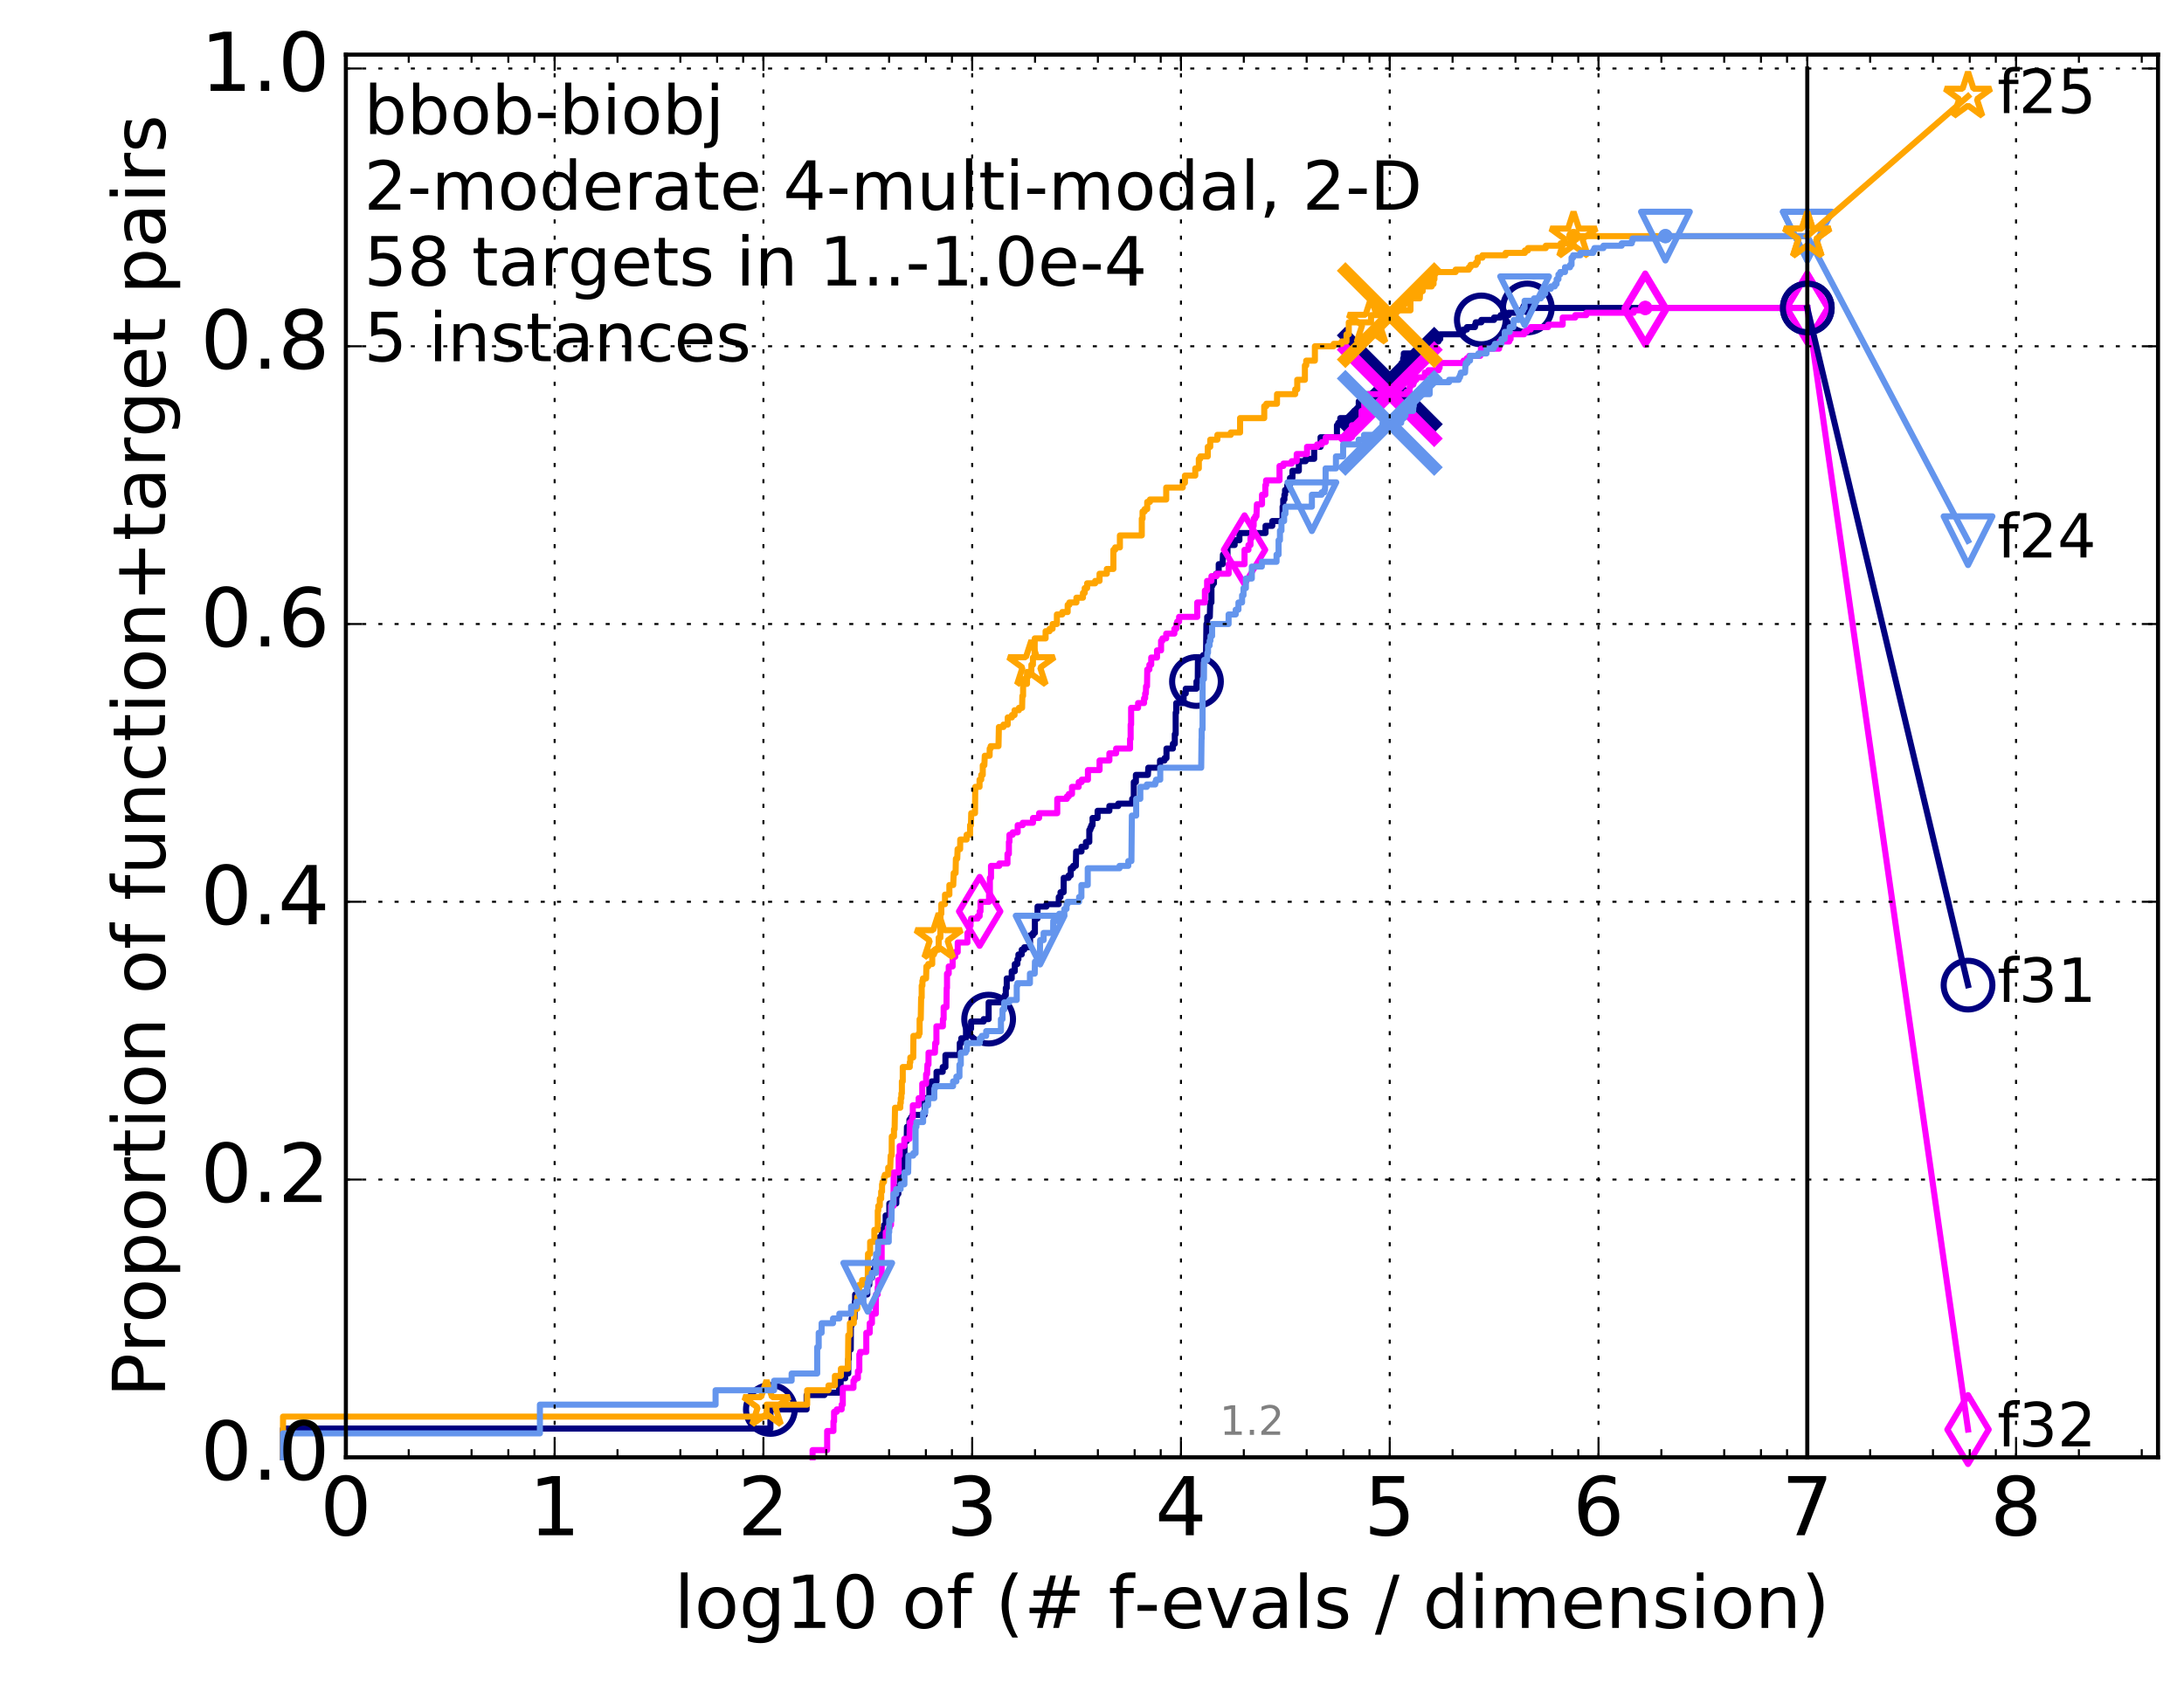 <?xml version="1.0" encoding="utf-8" standalone="no"?>
<!DOCTYPE svg PUBLIC "-//W3C//DTD SVG 1.1//EN"
  "http://www.w3.org/Graphics/SVG/1.1/DTD/svg11.dtd">
<!-- Created with matplotlib (http://matplotlib.org/) -->
<svg height="415pt" version="1.1" viewBox="0 0 538 415" width="538pt" xmlns="http://www.w3.org/2000/svg" xmlns:xlink="http://www.w3.org/1999/xlink">
 <defs>
  <style type="text/css">
*{stroke-linecap:butt;stroke-linejoin:round;stroke-miterlimit:100000;}
  </style>
 </defs>
 <g id="figure_1">
  <g id="patch_1">
   <path d="M 0 415.456 
L 538.8 415.456 
L 538.8 0 
L 0 0 
z
" style="fill:#ffffff;"/>
  </g>
  <g id="axes_1">
   <g id="patch_2">
    <path d="M 85.2 359.056 
L 531.6 359.056 
L 531.6 13.456 
L 85.2 13.456 
z
" style="fill:#ffffff;"/>
   </g>
   <g id="line2d_1">
    <defs>
     <path d="M 0 1.5 
C 0.398 1.5 0.779 1.342 1.061 1.061 
C 1.342 0.779 1.5 0.398 1.5 0 
C 1.5 -0.398 1.342 -0.779 1.061 -1.061 
C 0.779 -1.342 0.398 -1.5 0 -1.5 
C -0.398 -1.5 -0.779 -1.342 -1.061 -1.061 
C -1.342 -0.779 -1.5 -0.398 -1.5 0 
C -1.5 0.398 -1.342 0.779 -1.061 1.061 
C -0.779 1.342 -0.398 1.5 0 1.5 
z
" id="md568ba96e7" style="stroke:#000080;stroke-width:0.5;"/>
    </defs>
    <g>
     <use style="fill:#000080;stroke:#000080;stroke-width:0.5;" x="376.237" xlink:href="#md568ba96e7" y="75.874"/>
     <use style="fill:#000080;stroke:#000080;stroke-width:0.5;" x="376.237" xlink:href="#md568ba96e7" y="75.874"/>
    </g>
   </g>
   <g id="line2d_2">
    <path d="M 69.718 359.056 
L 69.718 351.977 
L 189.776 351.977 
L 189.776 347.257 
L 198.694 347.257 
L 198.694 343.717 
L 203.087 343.717 
L 203.087 343.127 
L 206.709 343.127 
L 206.709 341.357 
L 207.045 341.357 
L 207.141 339.588 
L 208.208 339.588 
L 208.208 338.408 
L 208.965 338.408 
L 208.965 334.868 
L 209.096 334.868 
L 209.096 332.508 
L 209.57 332.508 
L 209.612 326.608 
L 209.782 326.608 
L 209.782 324.839 
L 210.488 324.839 
L 210.57 320.709 
L 210.651 320.709 
L 210.651 318.939 
L 213.649 318.939 
L 213.649 316.579 
L 214.141 316.579 
L 214.141 314.809 
L 214.825 314.809 
L 214.825 313.039 
L 215.554 313.039 
L 215.554 310.679 
L 216.102 310.679 
L 216.102 309.499 
L 216.449 309.499 
L 216.449 308.32 
L 216.667 308.32 
L 216.667 304.78 
L 217.218 304.78 
L 217.218 303.01 
L 217.786 303.01 
L 217.786 301.83 
L 218.167 301.83 
L 218.167 299.47 
L 219.076 299.47 
L 219.076 296.52 
L 220.791 296.52 
L 220.791 294.75 
L 220.971 294.75 
L 220.971 294.16 
L 221.301 294.16 
L 221.301 292.391 
L 221.651 292.391 
L 221.651 288.261 
L 222.503 288.261 
L 222.503 284.721 
L 222.788 284.721 
L 222.835 281.181 
L 223.347 281.181 
L 223.416 277.642 
L 224.026 277.642 
L 224.026 275.872 
L 224.425 275.872 
L 224.425 275.282 
L 224.773 275.282 
L 224.773 274.692 
L 227.777 274.692 
L 227.777 270.562 
L 228.934 270.562 
L 228.934 267.612 
L 229.518 267.612 
L 229.518 266.432 
L 230.707 266.432 
L 230.707 264.072 
L 232.226 264.072 
L 232.226 262.892 
L 232.896 262.892 
L 232.896 259.943 
L 236.427 259.943 
L 236.427 256.993 
L 236.795 256.993 
L 236.795 255.813 
L 237.961 255.813 
L 237.961 253.453 
L 239.205 253.453 
L 239.216 251.683 
L 242.304 251.683 
L 242.304 251.093 
L 243.539 251.093 
L 243.539 246.963 
L 247.506 246.963 
L 247.506 245.194 
L 247.769 245.194 
L 247.769 243.424 
L 247.999 243.424 
L 247.999 241.064 
L 249.224 241.064 
L 249.224 239.294 
L 249.983 239.294 
L 249.983 237.524 
L 250.623 237.524 
L 250.623 236.344 
L 250.873 236.344 
L 250.873 235.164 
L 251.689 235.164 
L 251.689 233.984 
L 252.314 233.984 
L 252.314 233.394 
L 253.621 233.394 
L 253.621 232.214 
L 253.739 232.214 
L 253.739 230.445 
L 254.459 230.445 
L 254.459 229.855 
L 254.934 229.855 
L 254.934 226.315 
L 255.579 226.315 
L 255.579 223.365 
L 257.771 223.365 
L 257.771 222.775 
L 260.81 222.775 
L 260.81 221.005 
L 261.244 221.005 
L 261.244 219.825 
L 262.011 219.825 
L 262.035 216.285 
L 263.239 216.285 
L 263.239 215.695 
L 263.769 215.695 
L 263.769 213.926 
L 264.36 213.926 
L 264.36 213.336 
L 265.017 213.336 
L 265.092 209.796 
L 266.418 209.796 
L 266.418 208.616 
L 267.505 208.616 
L 267.505 207.436 
L 268.336 207.436 
L 268.336 204.486 
L 268.596 204.486 
L 268.596 203.896 
L 268.84 203.896 
L 268.84 203.306 
L 269.135 203.306 
L 269.135 201.536 
L 270.382 201.536 
L 270.382 199.766 
L 273.28 199.766 
L 273.28 198.587 
L 275.468 198.587 
L 275.468 197.997 
L 278.897 197.997 
L 278.897 196.817 
L 279.297 196.817 
L 279.297 192.687 
L 279.812 192.687 
L 279.812 190.917 
L 282.772 190.917 
L 282.874 189.147 
L 285.75 189.147 
L 285.75 187.377 
L 286.871 187.377 
L 286.871 186.787 
L 287.349 186.787 
L 287.349 184.427 
L 288.925 184.427 
L 288.925 183.248 
L 289.393 183.248 
L 289.393 180.888 
L 289.613 180.888 
L 289.613 175.578 
L 289.752 175.578 
L 289.752 173.218 
L 291.569 173.218 
L 291.569 170.858 
L 292.095 170.858 
L 292.095 169.678 
L 294.736 169.678 
L 294.736 167.909 
L 295.051 167.909 
L 295.094 162.599 
L 295.278 162.599 
L 295.278 162.009 
L 296.358 162.009 
L 296.358 161.419 
L 297.089 161.419 
L 297.187 153.749 
L 297.38 153.749 
L 297.38 151.98 
L 298.023 151.98 
L 298.121 148.44 
L 298.422 148.44 
L 298.422 144.31 
L 298.663 144.31 
L 298.663 143.72 
L 299.042 143.72 
L 299.042 141.95 
L 299.572 141.95 
L 299.572 141.36 
L 300.216 141.36 
L 300.216 139 
L 301.176 139 
L 301.256 136.641 
L 302.377 136.641 
L 302.377 134.281 
L 304.141 134.281 
L 304.141 133.101 
L 305.313 133.101 
L 305.313 131.331 
L 311.746 131.331 
L 311.746 129.561 
L 313.41 129.561 
L 313.41 128.381 
L 315.95 128.381 
L 315.95 124.841 
L 316.108 124.841 
L 316.108 123.071 
L 316.397 123.071 
L 316.397 121.891 
L 316.555 121.891 
L 316.555 120.712 
L 317.101 120.712 
L 317.101 119.532 
L 317.771 119.532 
L 317.771 117.762 
L 318.375 117.762 
L 318.375 115.992 
L 319.954 115.992 
L 319.954 113.632 
L 321.625 113.632 
L 321.625 113.042 
L 323.729 113.042 
L 323.729 110.092 
L 325.303 110.092 
L 325.303 107.732 
L 329.338 107.732 
L 329.338 104.783 
L 329.662 104.783 
L 329.662 104.193 
L 330.157 104.193 
L 330.157 103.013 
L 333.597 103.013 
L 333.597 101.243 
L 334.71 101.243 
L 334.71 98.883 
L 335.754 98.883 
L 335.754 97.113 
L 340.494 97.113 
L 340.494 93.573 
L 344.31 93.573 
L 344.31 92.983 
L 344.544 92.983 
L 344.544 92.393 
L 345.121 92.393 
L 345.121 91.213 
L 345.243 91.213 
L 345.243 89.444 
L 345.648 89.444 
L 345.648 88.264 
L 345.805 88.264 
L 345.805 87.084 
L 348.472 87.084 
L 348.472 86.494 
L 352.264 86.494 
L 352.264 85.904 
L 352.38 85.904 
L 352.38 84.724 
L 352.561 84.724 
L 352.561 84.134 
L 354.34 84.134 
L 354.34 83.544 
L 354.78 83.544 
L 354.78 82.364 
L 359.628 82.364 
L 359.628 81.774 
L 360.508 81.774 
L 360.508 81.184 
L 361.361 81.184 
L 361.361 80.594 
L 363.336 80.594 
L 363.336 80.004 
L 363.518 80.004 
L 363.518 79.414 
L 364.902 79.414 
L 364.902 78.824 
L 368.046 78.824 
L 368.046 78.234 
L 369.658 78.234 
L 369.658 77.644 
L 371.639 77.644 
L 371.639 77.054 
L 374.189 77.054 
L 374.189 76.464 
L 376.237 76.464 
L 376.237 75.874 
L 445.2 75.874 
L 445.2 75.874 
" style="fill:none;stroke:#000080;stroke-linecap:square;stroke-width:1.5;"/>
   </g>
   <g id="line2d_3">
    <defs>
     <path d="M 0 6 
C 1.591 6 3.117 5.368 4.243 4.243 
C 5.368 3.117 6 1.591 6 0 
C 6 -1.591 5.368 -3.117 4.243 -4.243 
C 3.117 -5.368 1.591 -6 0 -6 
C -1.591 -6 -3.117 -5.368 -4.243 -4.243 
C -5.368 -3.117 -6 -1.591 -6 0 
C -6 1.591 -5.368 3.117 -4.243 4.243 
C -3.117 5.368 -1.591 6 0 6 
z
" id="mc339cb833f" style="stroke:#000080;stroke-width:1.5;"/>
    </defs>
    <g>
     <use style="fill:none;stroke:#000080;stroke-width:1.5;" x="189.776" xlink:href="#mc339cb833f" y="347.257"/>
     <use style="fill:none;stroke:#000080;stroke-width:1.5;" x="243.539" xlink:href="#mc339cb833f" y="251.093"/>
     <use style="fill:none;stroke:#000080;stroke-width:1.5;" x="294.736" xlink:href="#mc339cb833f" y="167.909"/>
     <use style="fill:none;stroke:#000080;stroke-width:1.5;" x="364.902" xlink:href="#mc339cb833f" y="78.824"/>
     <use style="fill:none;stroke:#000080;stroke-width:1.5;" x="376.237" xlink:href="#mc339cb833f" y="75.874"/>
     <use style="fill:none;stroke:#000080;stroke-width:1.5;" x="445.2" xlink:href="#mc339cb833f" y="75.874"/>
    </g>
   </g>
   <g id="line2d_4"/>
   <g id="line2d_5">
    <path clip-path="url(#pdf65507567)" d="M 342.356 93.573 
" style="fill:none;stroke:#000080;stroke-linecap:square;"/>
    <defs>
     <path d="M -12 12 
L 12 -12 
M -12 -12 
L 12 12 
" id="m132f17eb97" style="stroke:#000080;stroke-width:3.0;"/>
    </defs>
    <g clip-path="url(#pdf65507567)">
     <use style="fill:#000080;stroke:#000080;stroke-width:3.0;" x="342.356" xlink:href="#m132f17eb97" y="93.573"/>
    </g>
   </g>
   <g id="line2d_6">
    <defs>
     <path d="M 0 1.5 
C 0.398 1.5 0.779 1.342 1.061 1.061 
C 1.342 0.779 1.5 0.398 1.5 0 
C 1.5 -0.398 1.342 -0.779 1.061 -1.061 
C 0.779 -1.342 0.398 -1.5 0 -1.5 
C -0.398 -1.5 -0.779 -1.342 -1.061 -1.061 
C -1.342 -0.779 -1.5 -0.398 -1.5 0 
C -1.5 0.398 -1.342 0.779 -1.061 1.061 
C -0.779 1.342 -0.398 1.5 0 1.5 
z
" id="m589402e092" style="stroke:#ff00ff;stroke-width:0.5;"/>
    </defs>
    <g>
     <use style="fill:#ff00ff;stroke:#ff00ff;stroke-width:0.5;" x="405.282" xlink:href="#m589402e092" y="75.874"/>
     <use style="fill:#ff00ff;stroke:#ff00ff;stroke-width:0.5;" x="405.282" xlink:href="#m589402e092" y="75.874"/>
    </g>
   </g>
   <g id="line2d_7">
    <path d="M 200.17 359.056 
L 200.17 357.286 
L 203.761 357.286 
L 203.761 352.567 
L 205.309 352.567 
L 205.309 350.207 
L 205.463 350.207 
L 205.463 347.847 
L 206.12 347.847 
L 206.12 347.257 
L 207.33 347.257 
L 207.33 346.077 
L 207.611 346.077 
L 207.611 341.947 
L 210.242 341.947 
L 210.242 340.178 
L 210.529 340.178 
L 210.529 339.588 
L 211.331 339.588 
L 211.331 337.818 
L 211.683 337.818 
L 211.683 333.688 
L 211.876 333.688 
L 211.876 333.098 
L 213.399 333.098 
L 213.399 328.378 
L 214.245 328.378 
L 214.245 326.018 
L 214.791 326.018 
L 214.791 323.659 
L 215.749 323.659 
L 215.781 318.939 
L 216.197 318.939 
L 216.197 317.169 
L 216.323 317.169 
L 216.323 315.399 
L 217.188 315.399 
L 217.188 305.96 
L 218.196 305.96 
L 218.196 303.6 
L 218.711 303.6 
L 218.711 302.42 
L 219.187 302.42 
L 219.187 301.83 
L 219.49 301.83 
L 219.49 297.11 
L 220.11 297.11 
L 220.137 288.851 
L 221.376 288.851 
L 221.376 284.721 
L 221.626 284.721 
L 221.626 282.361 
L 222.764 282.361 
L 222.764 280.591 
L 224.049 280.591 
L 224.138 276.462 
L 224.708 276.462 
L 224.708 275.282 
L 224.859 275.282 
L 224.859 272.332 
L 226.295 272.332 
L 226.295 270.562 
L 227.184 270.562 
L 227.184 267.022 
L 228.132 267.022 
L 228.132 264.662 
L 228.372 264.662 
L 228.464 262.303 
L 228.718 262.303 
L 228.737 259.353 
L 230.306 259.353 
L 230.374 256.993 
L 230.674 256.993 
L 230.674 252.863 
L 232.272 252.863 
L 232.272 251.093 
L 232.457 251.093 
L 232.457 248.143 
L 233.149 248.143 
L 233.209 243.424 
L 233.283 243.424 
L 233.283 239.884 
L 233.706 239.884 
L 233.706 238.114 
L 234.669 238.114 
L 234.669 235.754 
L 235.297 235.754 
L 235.297 234.574 
L 235.921 234.574 
L 235.921 232.214 
L 238.317 232.214 
L 238.317 229.855 
L 238.771 229.855 
L 238.771 228.085 
L 239.08 228.085 
L 239.08 226.905 
L 239.205 226.905 
L 239.205 226.315 
L 240.84 226.315 
L 240.84 225.725 
L 241.328 225.725 
L 241.328 224.545 
L 241.533 224.545 
L 241.533 222.185 
L 243.641 222.185 
L 243.641 220.415 
L 243.845 220.415 
L 243.845 216.285 
L 244.118 216.285 
L 244.118 213.336 
L 246.164 213.336 
L 246.164 212.746 
L 248.182 212.746 
L 248.182 210.386 
L 248.527 210.386 
L 248.527 207.436 
L 248.661 207.436 
L 248.661 205.666 
L 249.454 205.666 
L 249.454 205.076 
L 250.691 205.076 
L 250.691 203.306 
L 251.927 203.306 
L 251.927 202.716 
L 254.465 202.716 
L 254.465 201.536 
L 255.966 201.536 
L 255.966 200.356 
L 260.442 200.356 
L 260.442 196.817 
L 262.815 196.817 
L 262.815 196.227 
L 263.282 196.227 
L 263.282 195.637 
L 264.075 195.637 
L 264.075 193.867 
L 265.718 193.867 
L 265.718 192.687 
L 266.458 192.687 
L 266.458 192.097 
L 267.999 192.097 
L 267.999 189.737 
L 270.861 189.737 
L 270.861 187.377 
L 273.285 187.377 
L 273.285 185.607 
L 274.943 185.607 
L 274.943 184.427 
L 278.375 184.427 
L 278.375 182.068 
L 278.521 182.068 
L 278.521 178.528 
L 278.638 178.528 
L 278.638 174.398 
L 280.352 174.398 
L 280.352 173.218 
L 281.822 173.218 
L 281.822 172.038 
L 282.089 172.038 
L 282.089 170.858 
L 282.273 170.858 
L 282.317 169.088 
L 282.552 169.088 
L 282.612 164.959 
L 283.132 164.959 
L 283.132 163.779 
L 283.588 163.779 
L 283.588 162.009 
L 285.016 162.009 
L 285.016 160.239 
L 286.015 160.239 
L 286.015 157.879 
L 286.353 157.879 
L 286.353 157.289 
L 287.279 157.289 
L 287.279 156.109 
L 289.291 156.109 
L 289.291 154.929 
L 289.766 154.929 
L 289.766 153.749 
L 289.984 153.749 
L 289.984 153.159 
L 290.455 153.159 
L 290.455 151.98 
L 294.923 151.98 
L 294.923 148.44 
L 296.811 148.44 
L 296.811 145.49 
L 297.352 145.49 
L 297.352 143.13 
L 298.423 143.13 
L 298.423 141.95 
L 299.676 141.95 
L 299.676 141.36 
L 302.663 141.36 
L 302.663 139 
L 306.573 139 
L 306.573 135.461 
L 307.54 135.461 
L 307.54 134.281 
L 308.041 134.281 
L 308.041 132.511 
L 308.419 132.511 
L 308.525 130.151 
L 308.57 130.151 
L 308.57 129.561 
L 308.825 129.561 
L 308.825 127.791 
L 309.192 127.791 
L 309.192 127.201 
L 309.51 127.201 
L 309.619 124.251 
L 310.88 124.251 
L 310.88 121.891 
L 311.7 121.891 
L 311.7 119.532 
L 311.878 119.532 
L 311.878 118.352 
L 315.195 118.352 
L 315.195 114.812 
L 316.149 114.812 
L 316.149 114.222 
L 318.192 114.222 
L 318.192 113.632 
L 319.426 113.632 
L 319.426 111.862 
L 321.974 111.862 
L 321.974 110.092 
L 324.452 110.092 
L 324.452 109.502 
L 325.622 109.502 
L 325.622 108.912 
L 326.578 108.912 
L 326.578 107.732 
L 333.04 107.732 
L 333.04 104.783 
L 335.402 104.783 
L 335.402 101.243 
L 336.067 101.243 
L 336.067 97.703 
L 337.114 97.703 
L 337.114 97.113 
L 346.456 97.113 
L 346.456 96.523 
L 347.238 96.523 
L 347.238 95.343 
L 347.438 95.343 
L 347.438 94.753 
L 348.154 94.753 
L 348.154 94.163 
L 348.376 94.163 
L 348.376 93.573 
L 348.876 93.573 
L 348.876 92.983 
L 351.003 92.983 
L 351.003 91.803 
L 351.865 91.803 
L 351.865 91.213 
L 354.377 91.213 
L 354.377 90.623 
L 354.63 90.623 
L 354.63 89.444 
L 360.523 89.444 
L 360.523 88.854 
L 361.334 88.854 
L 361.334 88.264 
L 361.924 88.264 
L 361.924 87.674 
L 364.647 87.674 
L 364.647 87.084 
L 364.807 87.084 
L 364.807 85.904 
L 369.285 85.904 
L 369.285 85.314 
L 369.413 85.314 
L 369.413 84.134 
L 371.773 84.134 
L 371.773 83.544 
L 372.119 83.544 
L 372.119 82.364 
L 375.456 82.364 
L 375.456 81.774 
L 376.102 81.774 
L 376.102 81.184 
L 377.075 81.184 
L 377.075 80.594 
L 381.357 80.594 
L 381.357 80.004 
L 384.948 80.004 
L 384.948 78.234 
L 388.041 78.234 
L 388.041 77.644 
L 390.757 77.644 
L 390.757 77.054 
L 402.439 77.054 
L 402.439 76.464 
L 405.282 76.464 
L 405.282 75.874 
L 445.2 75.874 
L 445.2 75.874 
" style="fill:none;stroke:#ff00ff;stroke-linecap:square;stroke-width:1.5;"/>
   </g>
   <g id="line2d_8">
    <defs>
     <path d="M -0 8.485 
L 5.091 0 
L 0 -8.485 
L -5.091 -0 
z
" id="mccee6c816f" style="stroke:#ff00ff;stroke-linejoin:miter;stroke-width:1.5;"/>
    </defs>
    <g>
     <use style="fill:none;stroke:#ff00ff;stroke-linejoin:miter;stroke-width:1.5;" x="241.328" xlink:href="#mccee6c816f" y="224.545"/>
     <use style="fill:none;stroke:#ff00ff;stroke-linejoin:miter;stroke-width:1.5;" x="306.573" xlink:href="#mccee6c816f" y="135.461"/>
     <use style="fill:none;stroke:#ff00ff;stroke-linejoin:miter;stroke-width:1.5;" x="405.282" xlink:href="#mccee6c816f" y="76.464"/>
     <use style="fill:none;stroke:#ff00ff;stroke-linejoin:miter;stroke-width:1.5;" x="405.282" xlink:href="#mccee6c816f" y="75.874"/>
     <use style="fill:none;stroke:#ff00ff;stroke-linejoin:miter;stroke-width:1.5;" x="445.2" xlink:href="#mccee6c816f" y="75.874"/>
    </g>
   </g>
   <g id="line2d_9"/>
   <g id="line2d_10">
    <path clip-path="url(#pdf65507567)" d="M 342.356 97.113 
" style="fill:none;stroke:#ff00ff;stroke-linecap:square;"/>
    <defs>
     <path d="M -12 12 
L 12 -12 
M -12 -12 
L 12 12 
" id="m8ba337f8fc" style="stroke:#ff00ff;stroke-width:3.0;"/>
    </defs>
    <g clip-path="url(#pdf65507567)">
     <use style="fill:#ff00ff;stroke:#ff00ff;stroke-width:3.0;" x="342.356" xlink:href="#m8ba337f8fc" y="97.113"/>
    </g>
   </g>
   <g id="line2d_11">
    <defs>
     <path d="M 0 1.5 
C 0.398 1.5 0.779 1.342 1.061 1.061 
C 1.342 0.779 1.5 0.398 1.5 0 
C 1.5 -0.398 1.342 -0.779 1.061 -1.061 
C 0.779 -1.342 0.398 -1.5 0 -1.5 
C -0.398 -1.5 -0.779 -1.342 -1.061 -1.061 
C -1.342 -0.779 -1.5 -0.398 -1.5 0 
C -1.5 0.398 -1.342 0.779 -1.061 1.061 
C -0.779 1.342 -0.398 1.5 0 1.5 
z
" id="m88b659b520" style="stroke:#ffa500;stroke-width:0.5;"/>
    </defs>
    <g>
     <use style="fill:#ffa500;stroke:#ffa500;stroke-width:0.5;" x="387.619" xlink:href="#m88b659b520" y="58.175"/>
     <use style="fill:#ffa500;stroke:#ffa500;stroke-width:0.5;" x="387.619" xlink:href="#m88b659b520" y="58.175"/>
    </g>
   </g>
   <g id="line2d_12">
    <path d="M 69.718 359.056 
L 69.718 349.027 
L 188.826 349.027 
L 188.826 346.077 
L 198.832 346.077 
L 198.832 342.537 
L 204.09 342.537 
L 204.09 341.357 
L 205.667 341.357 
L 205.667 338.998 
L 207.141 338.998 
L 207.141 337.228 
L 208.877 337.228 
L 208.965 328.968 
L 209.356 328.968 
L 209.356 326.018 
L 210.324 326.018 
L 210.365 322.479 
L 211.173 322.479 
L 211.173 319.529 
L 211.566 319.529 
L 211.644 316.579 
L 212.37 316.579 
L 212.37 315.399 
L 213.755 315.399 
L 213.826 308.91 
L 214.348 308.91 
L 214.348 305.96 
L 215.39 305.96 
L 215.39 303.01 
L 216.228 303.01 
L 216.228 298.29 
L 216.355 298.29 
L 216.355 297.11 
L 216.729 297.11 
L 216.729 295.34 
L 217.067 295.34 
L 217.067 293.571 
L 217.279 293.571 
L 217.279 291.801 
L 217.399 291.801 
L 217.399 291.211 
L 217.757 291.211 
L 217.757 290.031 
L 217.963 290.031 
L 217.963 289.441 
L 218.796 289.441 
L 218.796 287.671 
L 219.298 287.671 
L 219.408 284.721 
L 219.653 284.721 
L 219.68 280.001 
L 220.216 280.001 
L 220.216 278.231 
L 220.374 278.231 
L 220.479 272.922 
L 221.775 272.922 
L 221.775 271.742 
L 221.898 271.742 
L 221.898 270.562 
L 222.045 270.562 
L 222.045 269.382 
L 222.166 269.382 
L 222.166 266.432 
L 222.383 266.432 
L 222.383 262.892 
L 224.116 262.892 
L 224.116 261.713 
L 224.249 261.713 
L 224.249 260.533 
L 224.966 260.533 
L 225.009 255.223 
L 226.315 255.223 
L 226.315 254.633 
L 226.535 254.633 
L 226.535 251.093 
L 226.813 251.093 
L 226.911 245.784 
L 227.048 245.784 
L 227.048 242.834 
L 227.223 242.834 
L 227.223 241.654 
L 227.358 241.654 
L 227.358 241.064 
L 228.132 241.064 
L 228.206 238.114 
L 228.664 238.114 
L 228.664 237.524 
L 229.64 237.524 
L 229.64 235.164 
L 230.069 235.164 
L 230.069 234.574 
L 230.34 234.574 
L 230.34 233.984 
L 231.23 233.984 
L 231.23 231.034 
L 231.647 231.034 
L 231.678 225.135 
L 231.883 225.135 
L 231.883 222.775 
L 232.791 222.775 
L 232.791 220.415 
L 233.865 220.415 
L 233.865 218.055 
L 234.821 218.055 
L 234.93 215.106 
L 235.391 215.106 
L 235.472 211.566 
L 235.803 211.566 
L 235.895 209.206 
L 236.516 209.206 
L 236.542 206.846 
L 238.116 206.846 
L 238.116 205.666 
L 238.966 205.666 
L 238.966 203.306 
L 239.182 203.306 
L 239.25 200.356 
L 240.178 200.356 
L 240.243 193.867 
L 241.298 193.867 
L 241.298 192.097 
L 241.716 192.097 
L 241.716 190.917 
L 242.087 190.917 
L 242.087 188.557 
L 242.481 188.557 
L 242.588 186.197 
L 243.78 186.197 
L 243.799 184.427 
L 244.037 184.427 
L 244.037 183.837 
L 245.964 183.837 
L 246.064 179.118 
L 247.191 179.118 
L 247.191 178.528 
L 248.242 178.528 
L 248.242 176.758 
L 249.274 176.758 
L 249.274 176.168 
L 249.927 176.168 
L 249.927 174.988 
L 251 174.988 
L 251 174.398 
L 251.78 174.398 
L 251.844 171.448 
L 252.023 171.448 
L 252.023 168.498 
L 252.989 168.498 
L 252.989 165.549 
L 254.067 165.549 
L 254.067 163.779 
L 254.448 163.779 
L 254.448 162.009 
L 254.85 162.009 
L 254.9 157.289 
L 257.568 157.289 
L 257.568 155.519 
L 258.55 155.519 
L 258.55 154.929 
L 259.285 154.929 
L 259.285 153.749 
L 260.35 153.749 
L 260.35 151.39 
L 261.67 151.39 
L 261.67 150.8 
L 263.007 150.8 
L 263.007 149.03 
L 263.424 149.03 
L 263.424 148.44 
L 265.159 148.44 
L 265.159 147.26 
L 266.77 147.26 
L 266.77 146.08 
L 267.203 146.08 
L 267.203 144.9 
L 267.799 144.9 
L 267.799 143.72 
L 269.783 143.72 
L 269.783 143.13 
L 270.858 143.13 
L 270.858 141.36 
L 272.651 141.36 
L 272.651 140.18 
L 274.271 140.18 
L 274.271 135.461 
L 274.709 135.461 
L 274.709 134.871 
L 275.873 134.871 
L 275.873 131.921 
L 281.262 131.921 
L 281.262 127.791 
L 281.452 127.791 
L 281.452 126.021 
L 281.975 126.021 
L 281.975 125.431 
L 282.601 125.431 
L 282.601 123.661 
L 283.277 123.661 
L 283.277 123.071 
L 287.284 123.071 
L 287.284 120.122 
L 291.351 120.122 
L 291.351 118.942 
L 291.893 118.942 
L 291.893 117.172 
L 294.441 117.172 
L 294.441 115.402 
L 295.315 115.402 
L 295.315 113.042 
L 295.667 113.042 
L 295.667 112.452 
L 297.519 112.452 
L 297.519 110.092 
L 298.131 110.092 
L 298.131 108.322 
L 299.885 108.322 
L 299.885 107.142 
L 303.19 107.142 
L 303.19 106.552 
L 305.479 106.552 
L 305.479 103.013 
L 311.429 103.013 
L 311.429 100.063 
L 311.944 100.063 
L 311.944 99.473 
L 314.567 99.473 
L 314.581 97.113 
L 319.061 97.113 
L 319.061 95.933 
L 319.555 95.933 
L 319.555 93.573 
L 321.444 93.573 
L 321.444 90.033 
L 321.769 90.033 
L 321.769 88.854 
L 323.906 88.854 
L 323.906 85.314 
L 328.534 85.314 
L 328.534 84.724 
L 330.489 84.724 
L 330.489 84.134 
L 331.694 84.134 
L 331.694 82.364 
L 332.251 82.364 
L 332.251 79.414 
L 337.736 79.414 
L 337.736 77.644 
L 343.804 77.644 
L 343.804 76.464 
L 347.451 76.464 
L 347.451 73.515 
L 349.745 73.515 
L 349.836 71.745 
L 350.466 71.745 
L 350.466 70.565 
L 352.683 70.565 
L 352.683 69.975 
L 353.137 69.975 
L 353.137 68.795 
L 353.352 68.795 
L 353.352 67.025 
L 358.573 67.025 
L 358.573 66.435 
L 361.836 66.435 
L 361.836 65.845 
L 362.258 65.845 
L 362.258 65.255 
L 363.593 65.255 
L 363.593 64.665 
L 364.005 64.665 
L 364.005 63.485 
L 365.184 63.485 
L 365.184 62.895 
L 370.89 62.895 
L 370.89 62.305 
L 375.639 62.305 
L 375.639 61.715 
L 376.381 61.715 
L 376.381 61.125 
L 380.786 61.125 
L 380.786 60.535 
L 384.463 60.535 
L 384.463 59.945 
L 387.619 59.945 
L 387.619 58.175 
L 445.2 58.175 
L 445.2 58.175 
" style="fill:none;stroke:#ffa500;stroke-linecap:square;stroke-width:1.5;"/>
   </g>
   <g id="line2d_13">
    <defs>
     <path d="M 0 -6 
L -1.347 -1.854 
L -5.706 -1.854 
L -2.18 0.708 
L -3.527 4.854 
L -0 2.292 
L 3.527 4.854 
L 2.18 0.708 
L 5.706 -1.854 
L 1.347 -1.854 
z
" id="m6fbcef71dd" style="stroke:#ffa500;stroke-linejoin:bevel;stroke-width:1.5;"/>
    </defs>
    <g>
     <use style="fill:none;stroke:#ffa500;stroke-linejoin:bevel;stroke-width:1.5;" x="188.826" xlink:href="#m6fbcef71dd" y="346.077"/>
     <use style="fill:none;stroke:#ffa500;stroke-linejoin:bevel;stroke-width:1.5;" x="231.23" xlink:href="#m6fbcef71dd" y="231.034"/>
     <use style="fill:none;stroke:#ffa500;stroke-linejoin:bevel;stroke-width:1.5;" x="254.067" xlink:href="#m6fbcef71dd" y="163.779"/>
     <use style="fill:none;stroke:#ffa500;stroke-linejoin:bevel;stroke-width:1.5;" x="337.736" xlink:href="#m6fbcef71dd" y="79.414"/>
     <use style="fill:none;stroke:#ffa500;stroke-linejoin:bevel;stroke-width:1.5;" x="387.619" xlink:href="#m6fbcef71dd" y="58.175"/>
     <use style="fill:none;stroke:#ffa500;stroke-linejoin:bevel;stroke-width:1.5;" x="445.2" xlink:href="#m6fbcef71dd" y="58.175"/>
    </g>
   </g>
   <g id="line2d_14"/>
   <g id="line2d_15">
    <path clip-path="url(#pdf65507567)" d="M 342.356 77.644 
" style="fill:none;stroke:#ffa500;stroke-linecap:square;"/>
    <defs>
     <path d="M -12 12 
L 12 -12 
M -12 -12 
L 12 12 
" id="mbeb442f3fd" style="stroke:#ffa500;stroke-width:3.0;"/>
    </defs>
    <g clip-path="url(#pdf65507567)">
     <use style="fill:#ffa500;stroke:#ffa500;stroke-width:3.0;" x="342.356" xlink:href="#mbeb442f3fd" y="77.644"/>
    </g>
   </g>
   <g id="line2d_16">
    <defs>
     <path d="M 0 1.5 
C 0.398 1.5 0.779 1.342 1.061 1.061 
C 1.342 0.779 1.5 0.398 1.5 0 
C 1.5 -0.398 1.342 -0.779 1.061 -1.061 
C 0.779 -1.342 0.398 -1.5 0 -1.5 
C -0.398 -1.5 -0.779 -1.342 -1.061 -1.061 
C -1.342 -0.779 -1.5 -0.398 -1.5 0 
C -1.5 0.398 -1.342 0.779 -1.061 1.061 
C -0.779 1.342 -0.398 1.5 0 1.5 
z
" id="m77c3bcb89f" style="stroke:#6495ed;stroke-width:0.5;"/>
    </defs>
    <g>
     <use style="fill:#6495ed;stroke:#6495ed;stroke-width:0.5;" x="410.257" xlink:href="#m77c3bcb89f" y="58.175"/>
     <use style="fill:#6495ed;stroke:#6495ed;stroke-width:0.5;" x="410.257" xlink:href="#m77c3bcb89f" y="58.175"/>
    </g>
   </g>
   <g id="line2d_17">
    <path d="M 69.718 359.056 
L 69.718 353.157 
L 132.999 353.157 
L 132.999 346.077 
L 176.272 346.077 
L 176.272 342.537 
L 190.688 342.537 
L 190.688 340.178 
L 195.007 340.178 
L 195.007 338.408 
L 201.309 338.408 
L 201.309 331.918 
L 201.676 331.918 
L 201.676 328.378 
L 202.393 328.378 
L 202.393 326.018 
L 205.206 326.018 
L 205.206 324.839 
L 206.757 324.839 
L 206.757 323.659 
L 209.655 323.659 
L 209.655 321.889 
L 210.974 321.889 
L 210.974 320.709 
L 212.706 320.709 
L 212.706 318.349 
L 213.542 318.349 
L 213.542 317.169 
L 213.755 317.169 
L 213.755 315.989 
L 214.036 315.989 
L 214.036 314.809 
L 214.757 314.809 
L 214.757 313.629 
L 215.813 313.629 
L 215.813 308.91 
L 216.26 308.91 
L 216.323 305.96 
L 218.936 305.96 
L 218.936 303.6 
L 219.048 303.6 
L 219.048 300.65 
L 219.599 300.65 
L 219.68 296.52 
L 220.083 296.52 
L 220.083 294.16 
L 220.765 294.16 
L 220.765 292.981 
L 221.849 292.981 
L 221.849 291.801 
L 222.788 291.801 
L 222.811 288.851 
L 223.712 288.851 
L 223.78 284.721 
L 224.966 284.721 
L 224.966 284.131 
L 225.536 284.131 
L 225.536 277.642 
L 225.744 277.642 
L 225.744 276.462 
L 227.396 276.462 
L 227.396 274.102 
L 227.946 274.102 
L 227.946 272.332 
L 228.628 272.332 
L 228.628 270.562 
L 230.154 270.562 
L 230.154 268.202 
L 230.323 268.202 
L 230.323 267.612 
L 234.779 267.612 
L 234.779 266.432 
L 235.592 266.432 
L 235.592 265.252 
L 236.35 265.252 
L 236.35 262.303 
L 236.681 262.303 
L 236.681 259.353 
L 237.889 259.353 
L 237.889 258.763 
L 238.199 258.763 
L 238.199 256.993 
L 241.359 256.993 
L 241.359 255.813 
L 241.847 255.813 
L 241.847 255.223 
L 242.935 255.223 
L 242.935 254.043 
L 246.566 254.043 
L 246.566 251.093 
L 246.953 251.093 
L 246.953 248.733 
L 247.373 248.733 
L 247.373 246.963 
L 248.624 246.963 
L 248.624 246.374 
L 250.46 246.374 
L 250.46 242.834 
L 250.623 242.834 
L 250.623 242.244 
L 253.71 242.244 
L 253.71 239.884 
L 254.889 239.884 
L 254.945 236.934 
L 256.142 236.934 
L 256.221 231.624 
L 257.081 231.624 
L 257.081 229.855 
L 259.422 229.855 
L 259.45 226.905 
L 260.921 226.905 
L 260.921 225.135 
L 262.185 225.135 
L 262.185 223.955 
L 262.724 223.955 
L 262.724 222.775 
L 262.972 222.775 
L 262.972 222.185 
L 265.821 222.185 
L 265.821 221.005 
L 266.391 221.005 
L 266.391 218.055 
L 267.952 218.055 
L 267.952 213.926 
L 275.776 213.926 
L 275.776 213.336 
L 277.938 213.336 
L 277.938 212.156 
L 278.711 212.156 
L 278.819 200.946 
L 279.881 200.946 
L 279.881 196.817 
L 280.903 196.817 
L 280.903 193.867 
L 282.503 193.867 
L 282.503 193.277 
L 284.577 193.277 
L 284.577 192.687 
L 284.774 192.687 
L 284.774 192.097 
L 285.809 192.097 
L 285.809 189.147 
L 295.899 189.147 
L 295.984 182.068 
L 296.014 182.068 
L 296.014 179.708 
L 296.233 179.708 
L 296.248 167.319 
L 296.578 167.319 
L 296.617 162.599 
L 297.357 162.599 
L 297.432 160.829 
L 297.58 160.829 
L 297.58 159.059 
L 297.973 159.059 
L 297.973 157.879 
L 298.183 157.879 
L 298.183 156.699 
L 298.585 156.699 
L 298.585 153.749 
L 302.65 153.749 
L 302.65 151.39 
L 304.404 151.39 
L 304.404 150.21 
L 305.073 150.21 
L 305.073 148.44 
L 305.969 148.44 
L 305.969 146.67 
L 306.321 146.67 
L 306.321 144.9 
L 306.907 144.9 
L 306.907 142.54 
L 308.371 142.54 
L 308.371 139.59 
L 310.837 139.59 
L 310.837 138.41 
L 314.46 138.41 
L 314.46 136.641 
L 314.963 136.641 
L 314.963 133.101 
L 315.301 133.101 
L 315.301 130.741 
L 315.669 130.741 
L 315.669 128.381 
L 316.326 128.381 
L 316.326 126.611 
L 316.649 126.611 
L 316.649 124.841 
L 323.166 124.841 
L 323.166 121.891 
L 325.564 121.891 
L 325.564 121.301 
L 326.251 121.301 
L 326.251 120.712 
L 326.388 120.712 
L 326.491 118.942 
L 326.547 118.942 
L 326.547 115.402 
L 329.091 115.402 
L 329.091 112.452 
L 330.862 112.452 
L 330.862 109.502 
L 334.691 109.502 
L 334.691 108.322 
L 336.011 108.322 
L 336.011 107.142 
L 340.176 107.142 
L 340.176 106.552 
L 340.359 106.552 
L 340.359 105.372 
L 340.567 105.372 
L 340.567 104.193 
L 345.161 104.193 
L 345.161 103.603 
L 345.3 103.603 
L 345.3 103.013 
L 345.844 103.013 
L 345.844 102.423 
L 346.211 102.423 
L 346.211 101.243 
L 348.101 101.243 
L 348.178 100.063 
L 348.263 100.063 
L 348.263 98.883 
L 348.417 98.883 
L 348.418 97.703 
L 349.212 97.703 
L 349.212 97.113 
L 352.176 97.113 
L 352.176 94.163 
L 356.961 94.163 
L 356.961 93.573 
L 359.358 93.573 
L 359.358 92.983 
L 359.649 92.983 
L 359.649 92.393 
L 359.848 92.393 
L 359.848 91.803 
L 360.894 91.803 
L 360.986 90.033 
L 361.073 90.033 
L 361.073 89.444 
L 361.528 89.444 
L 361.528 88.854 
L 362.127 88.854 
L 362.127 87.674 
L 364.173 87.674 
L 364.173 87.084 
L 366.19 87.084 
L 366.19 85.904 
L 367.918 85.904 
L 367.918 85.314 
L 368.254 85.314 
L 368.254 84.724 
L 369.843 84.724 
L 369.843 83.544 
L 370.667 83.544 
L 370.667 81.774 
L 371.894 81.774 
L 371.894 80.594 
L 372.794 80.594 
L 372.885 78.824 
L 374.092 78.824 
L 374.092 78.234 
L 374.347 78.234 
L 374.347 77.054 
L 374.923 77.054 
L 374.923 76.464 
L 375.24 76.464 
L 375.24 75.874 
L 375.567 75.874 
L 375.567 74.104 
L 377.884 74.104 
L 377.884 73.515 
L 379.576 73.515 
L 379.576 72.925 
L 380.119 72.925 
L 380.119 72.335 
L 380.643 72.335 
L 380.643 71.155 
L 382.026 71.155 
L 382.026 70.565 
L 382.996 70.565 
L 382.996 69.975 
L 383.441 69.975 
L 383.457 68.795 
L 383.898 68.795 
L 383.898 67.615 
L 384.341 67.615 
L 384.341 67.025 
L 385.519 67.025 
L 385.519 65.845 
L 386.764 65.845 
L 386.764 65.255 
L 387.13 65.255 
L 387.13 63.485 
L 387.514 63.485 
L 387.514 62.895 
L 389.32 62.895 
L 389.32 62.305 
L 392.458 62.305 
L 392.458 61.715 
L 392.761 61.715 
L 392.761 61.125 
L 394.985 61.125 
L 394.985 60.535 
L 399.484 60.535 
L 399.484 59.945 
L 401.965 59.945 
L 401.965 59.355 
L 402.164 59.355 
L 402.164 58.765 
L 410.257 58.765 
L 410.257 58.175 
L 445.2 58.175 
L 445.2 58.175 
" style="fill:none;stroke:#6495ed;stroke-linecap:square;stroke-width:1.5;"/>
   </g>
   <g id="line2d_18">
    <defs>
     <path d="M -0 6 
L 6 -6 
L -6 -6 
z
" id="m345db0666f" style="stroke:#6495ed;stroke-linejoin:miter;stroke-width:1.5;"/>
    </defs>
    <g>
     <use style="fill:none;stroke:#6495ed;stroke-linejoin:miter;stroke-width:1.5;" x="213.755" xlink:href="#m345db0666f" y="317.169"/>
     <use style="fill:none;stroke:#6495ed;stroke-linejoin:miter;stroke-width:1.5;" x="256.221" xlink:href="#m345db0666f" y="231.624"/>
     <use style="fill:none;stroke:#6495ed;stroke-linejoin:miter;stroke-width:1.5;" x="323.166" xlink:href="#m345db0666f" y="124.841"/>
     <use style="fill:none;stroke:#6495ed;stroke-linejoin:miter;stroke-width:1.5;" x="375.567" xlink:href="#m345db0666f" y="74.104"/>
     <use style="fill:none;stroke:#6495ed;stroke-linejoin:miter;stroke-width:1.5;" x="410.257" xlink:href="#m345db0666f" y="58.175"/>
     <use style="fill:none;stroke:#6495ed;stroke-linejoin:miter;stroke-width:1.5;" x="445.2" xlink:href="#m345db0666f" y="58.175"/>
    </g>
   </g>
   <g id="line2d_19"/>
   <g id="line2d_20">
    <path clip-path="url(#pdf65507567)" d="M 342.356 104.193 
" style="fill:none;stroke:#6495ed;stroke-linecap:square;"/>
    <defs>
     <path d="M -12 12 
L 12 -12 
M -12 -12 
L 12 12 
" id="m2a7c781989" style="stroke:#6495ed;stroke-width:3.0;"/>
    </defs>
    <g clip-path="url(#pdf65507567)">
     <use style="fill:#6495ed;stroke:#6495ed;stroke-width:3.0;" x="342.356" xlink:href="#m2a7c781989" y="104.193"/>
    </g>
   </g>
   <g id="line2d_21">
    <path d="M 445.2 75.874 
L 484.8 352.213 
" style="fill:none;stroke:#ff00ff;stroke-linecap:square;stroke-width:1.5;"/>
    <g>
     <use style="fill:none;stroke:#ff00ff;stroke-linejoin:miter;stroke-width:1.5;" x="445.2" xlink:href="#mccee6c816f" y="75.874"/>
     <use style="fill:none;stroke:#ff00ff;stroke-linejoin:miter;stroke-width:1.5;" x="484.8" xlink:href="#mccee6c816f" y="352.213"/>
    </g>
   </g>
   <g id="line2d_22">
    <path d="M 445.2 75.874 
L 484.8 242.716 
" style="fill:none;stroke:#000080;stroke-linecap:square;stroke-width:1.5;"/>
    <g>
     <use style="fill:none;stroke:#000080;stroke-width:1.5;" x="445.2" xlink:href="#mc339cb833f" y="75.874"/>
     <use style="fill:none;stroke:#000080;stroke-width:1.5;" x="484.8" xlink:href="#mc339cb833f" y="242.716"/>
    </g>
   </g>
   <g id="line2d_23">
    <path d="M 445.2 58.175 
L 484.8 133.219 
" style="fill:none;stroke:#6495ed;stroke-linecap:square;stroke-width:1.5;"/>
    <g>
     <use style="fill:none;stroke:#6495ed;stroke-linejoin:miter;stroke-width:1.5;" x="445.2" xlink:href="#m345db0666f" y="58.175"/>
     <use style="fill:none;stroke:#6495ed;stroke-linejoin:miter;stroke-width:1.5;" x="484.8" xlink:href="#m345db0666f" y="133.219"/>
    </g>
   </g>
   <g id="line2d_24">
    <path d="M 445.2 58.175 
L 484.8 23.722 
" style="fill:none;stroke:#ffa500;stroke-linecap:square;stroke-width:1.5;"/>
    <g>
     <use style="fill:none;stroke:#ffa500;stroke-linejoin:bevel;stroke-width:1.5;" x="445.2" xlink:href="#m6fbcef71dd" y="58.175"/>
     <use style="fill:none;stroke:#ffa500;stroke-linejoin:bevel;stroke-width:1.5;" x="484.8" xlink:href="#m6fbcef71dd" y="23.722"/>
    </g>
   </g>
   <g id="line2d_25">
    <path d="M 445.2 359.056 
L 445.2 16.878 
" style="fill:none;stroke:#000000;stroke-linecap:square;"/>
   </g>
   <g id="patch_3">
    <path d="M 85.2 13.456 
L 531.6 13.456 
" style="fill:none;stroke:#000000;stroke-linecap:square;stroke-linejoin:miter;"/>
   </g>
   <g id="patch_4">
    <path d="M 531.6 359.056 
L 531.6 13.456 
" style="fill:none;stroke:#000000;stroke-linecap:square;stroke-linejoin:miter;"/>
   </g>
   <g id="patch_5">
    <path d="M 85.2 359.056 
L 531.6 359.056 
" style="fill:none;stroke:#000000;stroke-linecap:square;stroke-linejoin:miter;"/>
   </g>
   <g id="patch_6">
    <path d="M 85.2 359.056 
L 85.2 13.456 
" style="fill:none;stroke:#000000;stroke-linecap:square;stroke-linejoin:miter;"/>
   </g>
   <g id="matplotlib.axis_1">
    <g id="xtick_1">
     <g id="line2d_26">
      <path clip-path="url(#pdf65507567)" d="M 85.2 359.056 
L 85.2 13.456 
" style="fill:none;stroke:#000000;stroke-dasharray:1,3;stroke-dashoffset:0.0;stroke-width:0.5;"/>
     </g>
     <g id="line2d_27">
      <defs>
       <path d="M 0 0 
L 0 -4 
" id="m79ee9a3f97" style="stroke:#000000;stroke-width:0.5;"/>
      </defs>
      <g>
       <use style="stroke:#000000;stroke-width:0.5;" x="85.2" xlink:href="#m79ee9a3f97" y="359.056"/>
      </g>
     </g>
     <g id="line2d_28">
      <defs>
       <path d="M 0 0 
L 0 4 
" id="mdf0e80a4d0" style="stroke:#000000;stroke-width:0.5;"/>
      </defs>
      <g>
       <use style="stroke:#000000;stroke-width:0.5;" x="85.2" xlink:href="#mdf0e80a4d0" y="13.456"/>
      </g>
     </g>
     <g id="text_1">
      <!-- 0 -->
      <defs>
       <path d="M 31.781 66.406 
Q 24.172 66.406 20.328 58.906 
Q 16.5 51.422 16.5 36.375 
Q 16.5 21.391 20.328 13.891 
Q 24.172 6.391 31.781 6.391 
Q 39.453 6.391 43.281 13.891 
Q 47.125 21.391 47.125 36.375 
Q 47.125 51.422 43.281 58.906 
Q 39.453 66.406 31.781 66.406 
M 31.781 74.219 
Q 44.047 74.219 50.516 64.516 
Q 56.984 54.828 56.984 36.375 
Q 56.984 17.969 50.516 8.266 
Q 44.047 -1.422 31.781 -1.422 
Q 19.531 -1.422 13.062 8.266 
Q 6.594 17.969 6.594 36.375 
Q 6.594 54.828 13.062 64.516 
Q 19.531 74.219 31.781 74.219 
" id="BitstreamVeraSans-Roman-30"/>
      </defs>
      <g transform="translate(78.838 378.253)scale(0.2 -0.2)">
       <use xlink:href="#BitstreamVeraSans-Roman-30"/>
      </g>
     </g>
    </g>
    <g id="xtick_2">
     <g id="line2d_29">
      <path clip-path="url(#pdf65507567)" d="M 136.629 359.056 
L 136.629 13.456 
" style="fill:none;stroke:#000000;stroke-dasharray:1,3;stroke-dashoffset:0.0;stroke-width:0.5;"/>
     </g>
     <g id="line2d_30">
      <g>
       <use style="stroke:#000000;stroke-width:0.5;" x="136.629" xlink:href="#m79ee9a3f97" y="359.056"/>
      </g>
     </g>
     <g id="line2d_31">
      <g>
       <use style="stroke:#000000;stroke-width:0.5;" x="136.629" xlink:href="#mdf0e80a4d0" y="13.456"/>
      </g>
     </g>
     <g id="text_2">
      <!-- 1 -->
      <defs>
       <path d="M 12.406 8.297 
L 28.516 8.297 
L 28.516 63.922 
L 10.984 60.406 
L 10.984 69.391 
L 28.422 72.906 
L 38.281 72.906 
L 38.281 8.297 
L 54.391 8.297 
L 54.391 0 
L 12.406 0 
z
" id="BitstreamVeraSans-Roman-31"/>
      </defs>
      <g transform="translate(130.266 378.253)scale(0.2 -0.2)">
       <use xlink:href="#BitstreamVeraSans-Roman-31"/>
      </g>
     </g>
    </g>
    <g id="xtick_3">
     <g id="line2d_32">
      <path clip-path="url(#pdf65507567)" d="M 188.057 359.056 
L 188.057 13.456 
" style="fill:none;stroke:#000000;stroke-dasharray:1,3;stroke-dashoffset:0.0;stroke-width:0.5;"/>
     </g>
     <g id="line2d_33">
      <g>
       <use style="stroke:#000000;stroke-width:0.5;" x="188.057" xlink:href="#m79ee9a3f97" y="359.056"/>
      </g>
     </g>
     <g id="line2d_34">
      <g>
       <use style="stroke:#000000;stroke-width:0.5;" x="188.057" xlink:href="#mdf0e80a4d0" y="13.456"/>
      </g>
     </g>
     <g id="text_3">
      <!-- 2 -->
      <defs>
       <path d="M 19.188 8.297 
L 53.609 8.297 
L 53.609 0 
L 7.328 0 
L 7.328 8.297 
Q 12.938 14.109 22.625 23.891 
Q 32.328 33.688 34.812 36.531 
Q 39.547 41.844 41.422 45.531 
Q 43.312 49.219 43.312 52.781 
Q 43.312 58.594 39.234 62.25 
Q 35.156 65.922 28.609 65.922 
Q 23.969 65.922 18.812 64.312 
Q 13.672 62.703 7.812 59.422 
L 7.812 69.391 
Q 13.766 71.781 18.938 73 
Q 24.125 74.219 28.422 74.219 
Q 39.75 74.219 46.484 68.547 
Q 53.219 62.891 53.219 53.422 
Q 53.219 48.922 51.531 44.891 
Q 49.859 40.875 45.406 35.406 
Q 44.188 33.984 37.641 27.219 
Q 31.109 20.453 19.188 8.297 
" id="BitstreamVeraSans-Roman-32"/>
      </defs>
      <g transform="translate(181.695 378.253)scale(0.2 -0.2)">
       <use xlink:href="#BitstreamVeraSans-Roman-32"/>
      </g>
     </g>
    </g>
    <g id="xtick_4">
     <g id="line2d_35">
      <path clip-path="url(#pdf65507567)" d="M 239.486 359.056 
L 239.486 13.456 
" style="fill:none;stroke:#000000;stroke-dasharray:1,3;stroke-dashoffset:0.0;stroke-width:0.5;"/>
     </g>
     <g id="line2d_36">
      <g>
       <use style="stroke:#000000;stroke-width:0.5;" x="239.486" xlink:href="#m79ee9a3f97" y="359.056"/>
      </g>
     </g>
     <g id="line2d_37">
      <g>
       <use style="stroke:#000000;stroke-width:0.5;" x="239.486" xlink:href="#mdf0e80a4d0" y="13.456"/>
      </g>
     </g>
     <g id="text_4">
      <!-- 3 -->
      <defs>
       <path d="M 40.578 39.312 
Q 47.656 37.797 51.625 33 
Q 55.609 28.219 55.609 21.188 
Q 55.609 10.406 48.188 4.484 
Q 40.766 -1.422 27.094 -1.422 
Q 22.516 -1.422 17.656 -0.516 
Q 12.797 0.391 7.625 2.203 
L 7.625 11.719 
Q 11.719 9.328 16.594 8.109 
Q 21.484 6.891 26.812 6.891 
Q 36.078 6.891 40.938 10.547 
Q 45.797 14.203 45.797 21.188 
Q 45.797 27.641 41.281 31.266 
Q 36.766 34.906 28.719 34.906 
L 20.219 34.906 
L 20.219 43.016 
L 29.109 43.016 
Q 36.375 43.016 40.234 45.922 
Q 44.094 48.828 44.094 54.297 
Q 44.094 59.906 40.109 62.906 
Q 36.141 65.922 28.719 65.922 
Q 24.656 65.922 20.016 65.031 
Q 15.375 64.156 9.812 62.312 
L 9.812 71.094 
Q 15.438 72.656 20.344 73.438 
Q 25.25 74.219 29.594 74.219 
Q 40.828 74.219 47.359 69.109 
Q 53.906 64.016 53.906 55.328 
Q 53.906 49.266 50.438 45.094 
Q 46.969 40.922 40.578 39.312 
" id="BitstreamVeraSans-Roman-33"/>
      </defs>
      <g transform="translate(233.123 378.253)scale(0.2 -0.2)">
       <use xlink:href="#BitstreamVeraSans-Roman-33"/>
      </g>
     </g>
    </g>
    <g id="xtick_5">
     <g id="line2d_38">
      <path clip-path="url(#pdf65507567)" d="M 290.914 359.056 
L 290.914 13.456 
" style="fill:none;stroke:#000000;stroke-dasharray:1,3;stroke-dashoffset:0.0;stroke-width:0.5;"/>
     </g>
     <g id="line2d_39">
      <g>
       <use style="stroke:#000000;stroke-width:0.5;" x="290.914" xlink:href="#m79ee9a3f97" y="359.056"/>
      </g>
     </g>
     <g id="line2d_40">
      <g>
       <use style="stroke:#000000;stroke-width:0.5;" x="290.914" xlink:href="#mdf0e80a4d0" y="13.456"/>
      </g>
     </g>
     <g id="text_5">
      <!-- 4 -->
      <defs>
       <path d="M 37.797 64.312 
L 12.891 25.391 
L 37.797 25.391 
z
M 35.203 72.906 
L 47.609 72.906 
L 47.609 25.391 
L 58.016 25.391 
L 58.016 17.188 
L 47.609 17.188 
L 47.609 0 
L 37.797 0 
L 37.797 17.188 
L 4.891 17.188 
L 4.891 26.703 
z
" id="BitstreamVeraSans-Roman-34"/>
      </defs>
      <g transform="translate(284.552 378.253)scale(0.2 -0.2)">
       <use xlink:href="#BitstreamVeraSans-Roman-34"/>
      </g>
     </g>
    </g>
    <g id="xtick_6">
     <g id="line2d_41">
      <path clip-path="url(#pdf65507567)" d="M 342.343 359.056 
L 342.343 13.456 
" style="fill:none;stroke:#000000;stroke-dasharray:1,3;stroke-dashoffset:0.0;stroke-width:0.5;"/>
     </g>
     <g id="line2d_42">
      <g>
       <use style="stroke:#000000;stroke-width:0.5;" x="342.343" xlink:href="#m79ee9a3f97" y="359.056"/>
      </g>
     </g>
     <g id="line2d_43">
      <g>
       <use style="stroke:#000000;stroke-width:0.5;" x="342.343" xlink:href="#mdf0e80a4d0" y="13.456"/>
      </g>
     </g>
     <g id="text_6">
      <!-- 5 -->
      <defs>
       <path d="M 10.797 72.906 
L 49.516 72.906 
L 49.516 64.594 
L 19.828 64.594 
L 19.828 46.734 
Q 21.969 47.469 24.109 47.828 
Q 26.266 48.188 28.422 48.188 
Q 40.625 48.188 47.75 41.5 
Q 54.891 34.812 54.891 23.391 
Q 54.891 11.625 47.562 5.094 
Q 40.234 -1.422 26.906 -1.422 
Q 22.312 -1.422 17.547 -0.641 
Q 12.797 0.141 7.719 1.703 
L 7.719 11.625 
Q 12.109 9.234 16.797 8.062 
Q 21.484 6.891 26.703 6.891 
Q 35.156 6.891 40.078 11.328 
Q 45.016 15.766 45.016 23.391 
Q 45.016 31 40.078 35.438 
Q 35.156 39.891 26.703 39.891 
Q 22.75 39.891 18.812 39.016 
Q 14.891 38.141 10.797 36.281 
z
" id="BitstreamVeraSans-Roman-35"/>
      </defs>
      <g transform="translate(335.98 378.253)scale(0.2 -0.2)">
       <use xlink:href="#BitstreamVeraSans-Roman-35"/>
      </g>
     </g>
    </g>
    <g id="xtick_7">
     <g id="line2d_44">
      <path clip-path="url(#pdf65507567)" d="M 393.771 359.056 
L 393.771 13.456 
" style="fill:none;stroke:#000000;stroke-dasharray:1,3;stroke-dashoffset:0.0;stroke-width:0.5;"/>
     </g>
     <g id="line2d_45">
      <g>
       <use style="stroke:#000000;stroke-width:0.5;" x="393.771" xlink:href="#m79ee9a3f97" y="359.056"/>
      </g>
     </g>
     <g id="line2d_46">
      <g>
       <use style="stroke:#000000;stroke-width:0.5;" x="393.771" xlink:href="#mdf0e80a4d0" y="13.456"/>
      </g>
     </g>
     <g id="text_7">
      <!-- 6 -->
      <defs>
       <path d="M 33.016 40.375 
Q 26.375 40.375 22.484 35.828 
Q 18.609 31.297 18.609 23.391 
Q 18.609 15.531 22.484 10.953 
Q 26.375 6.391 33.016 6.391 
Q 39.656 6.391 43.531 10.953 
Q 47.406 15.531 47.406 23.391 
Q 47.406 31.297 43.531 35.828 
Q 39.656 40.375 33.016 40.375 
M 52.594 71.297 
L 52.594 62.312 
Q 48.875 64.062 45.094 64.984 
Q 41.312 65.922 37.594 65.922 
Q 27.828 65.922 22.672 59.328 
Q 17.531 52.734 16.797 39.406 
Q 19.672 43.656 24.016 45.922 
Q 28.375 48.188 33.594 48.188 
Q 44.578 48.188 50.953 41.516 
Q 57.328 34.859 57.328 23.391 
Q 57.328 12.156 50.688 5.359 
Q 44.047 -1.422 33.016 -1.422 
Q 20.359 -1.422 13.672 8.266 
Q 6.984 17.969 6.984 36.375 
Q 6.984 53.656 15.188 63.938 
Q 23.391 74.219 37.203 74.219 
Q 40.922 74.219 44.703 73.484 
Q 48.484 72.75 52.594 71.297 
" id="BitstreamVeraSans-Roman-36"/>
      </defs>
      <g transform="translate(387.409 378.253)scale(0.2 -0.2)">
       <use xlink:href="#BitstreamVeraSans-Roman-36"/>
      </g>
     </g>
    </g>
    <g id="xtick_8">
     <g id="line2d_47">
      <path clip-path="url(#pdf65507567)" d="M 445.2 359.056 
L 445.2 13.456 
" style="fill:none;stroke:#000000;stroke-dasharray:1,3;stroke-dashoffset:0.0;stroke-width:0.5;"/>
     </g>
     <g id="line2d_48">
      <g>
       <use style="stroke:#000000;stroke-width:0.5;" x="445.2" xlink:href="#m79ee9a3f97" y="359.056"/>
      </g>
     </g>
     <g id="line2d_49">
      <g>
       <use style="stroke:#000000;stroke-width:0.5;" x="445.2" xlink:href="#mdf0e80a4d0" y="13.456"/>
      </g>
     </g>
     <g id="text_8">
      <!-- 7 -->
      <defs>
       <path d="M 8.203 72.906 
L 55.078 72.906 
L 55.078 68.703 
L 28.609 0 
L 18.312 0 
L 43.219 64.594 
L 8.203 64.594 
z
" id="BitstreamVeraSans-Roman-37"/>
      </defs>
      <g transform="translate(438.837 378.253)scale(0.2 -0.2)">
       <use xlink:href="#BitstreamVeraSans-Roman-37"/>
      </g>
     </g>
    </g>
    <g id="xtick_9">
     <g id="line2d_50">
      <path clip-path="url(#pdf65507567)" d="M 496.629 359.056 
L 496.629 13.456 
" style="fill:none;stroke:#000000;stroke-dasharray:1,3;stroke-dashoffset:0.0;stroke-width:0.5;"/>
     </g>
     <g id="line2d_51">
      <g>
       <use style="stroke:#000000;stroke-width:0.5;" x="496.629" xlink:href="#m79ee9a3f97" y="359.056"/>
      </g>
     </g>
     <g id="line2d_52">
      <g>
       <use style="stroke:#000000;stroke-width:0.5;" x="496.629" xlink:href="#mdf0e80a4d0" y="13.456"/>
      </g>
     </g>
     <g id="text_9">
      <!-- 8 -->
      <defs>
       <path d="M 31.781 34.625 
Q 24.75 34.625 20.719 30.859 
Q 16.703 27.094 16.703 20.516 
Q 16.703 13.922 20.719 10.156 
Q 24.75 6.391 31.781 6.391 
Q 38.812 6.391 42.859 10.172 
Q 46.922 13.969 46.922 20.516 
Q 46.922 27.094 42.891 30.859 
Q 38.875 34.625 31.781 34.625 
M 21.922 38.812 
Q 15.578 40.375 12.031 44.719 
Q 8.5 49.078 8.5 55.328 
Q 8.5 64.062 14.719 69.141 
Q 20.953 74.219 31.781 74.219 
Q 42.672 74.219 48.875 69.141 
Q 55.078 64.062 55.078 55.328 
Q 55.078 49.078 51.531 44.719 
Q 48 40.375 41.703 38.812 
Q 48.828 37.156 52.797 32.312 
Q 56.781 27.484 56.781 20.516 
Q 56.781 9.906 50.312 4.234 
Q 43.844 -1.422 31.781 -1.422 
Q 19.734 -1.422 13.25 4.234 
Q 6.781 9.906 6.781 20.516 
Q 6.781 27.484 10.781 32.312 
Q 14.797 37.156 21.922 38.812 
M 18.312 54.391 
Q 18.312 48.734 21.844 45.562 
Q 25.391 42.391 31.781 42.391 
Q 38.141 42.391 41.719 45.562 
Q 45.312 48.734 45.312 54.391 
Q 45.312 60.062 41.719 63.234 
Q 38.141 66.406 31.781 66.406 
Q 25.391 66.406 21.844 63.234 
Q 18.312 60.062 18.312 54.391 
" id="BitstreamVeraSans-Roman-38"/>
      </defs>
      <g transform="translate(490.266 378.253)scale(0.2 -0.2)">
       <use xlink:href="#BitstreamVeraSans-Roman-38"/>
      </g>
     </g>
    </g>
    <g id="xtick_10">
     <g id="line2d_53">
      <defs>
       <path d="M 0 0 
L 0 -2 
" id="m7ce63150b0" style="stroke:#000000;stroke-width:0.5;"/>
      </defs>
      <g>
       <use style="stroke:#000000;stroke-width:0.5;" x="100.682" xlink:href="#m7ce63150b0" y="359.056"/>
      </g>
     </g>
     <g id="line2d_54">
      <defs>
       <path d="M 0 0 
L 0 2 
" id="m52f447a915" style="stroke:#000000;stroke-width:0.5;"/>
      </defs>
      <g>
       <use style="stroke:#000000;stroke-width:0.5;" x="100.682" xlink:href="#m52f447a915" y="13.456"/>
      </g>
     </g>
    </g>
    <g id="xtick_11">
     <g id="line2d_55">
      <g>
       <use style="stroke:#000000;stroke-width:0.5;" x="116.163" xlink:href="#m7ce63150b0" y="359.056"/>
      </g>
     </g>
     <g id="line2d_56">
      <g>
       <use style="stroke:#000000;stroke-width:0.5;" x="116.163" xlink:href="#m52f447a915" y="13.456"/>
      </g>
     </g>
    </g>
    <g id="xtick_12">
     <g id="line2d_57">
      <g>
       <use style="stroke:#000000;stroke-width:0.5;" x="125.219" xlink:href="#m7ce63150b0" y="359.056"/>
      </g>
     </g>
     <g id="line2d_58">
      <g>
       <use style="stroke:#000000;stroke-width:0.5;" x="125.219" xlink:href="#m52f447a915" y="13.456"/>
      </g>
     </g>
    </g>
    <g id="xtick_13">
     <g id="line2d_59">
      <g>
       <use style="stroke:#000000;stroke-width:0.5;" x="131.645" xlink:href="#m7ce63150b0" y="359.056"/>
      </g>
     </g>
     <g id="line2d_60">
      <g>
       <use style="stroke:#000000;stroke-width:0.5;" x="131.645" xlink:href="#m52f447a915" y="13.456"/>
      </g>
     </g>
    </g>
    <g id="xtick_14">
     <g id="line2d_61">
      <g>
       <use style="stroke:#000000;stroke-width:0.5;" x="152.11" xlink:href="#m7ce63150b0" y="359.056"/>
      </g>
     </g>
     <g id="line2d_62">
      <g>
       <use style="stroke:#000000;stroke-width:0.5;" x="152.11" xlink:href="#m52f447a915" y="13.456"/>
      </g>
     </g>
    </g>
    <g id="xtick_15">
     <g id="line2d_63">
      <g>
       <use style="stroke:#000000;stroke-width:0.5;" x="167.592" xlink:href="#m7ce63150b0" y="359.056"/>
      </g>
     </g>
     <g id="line2d_64">
      <g>
       <use style="stroke:#000000;stroke-width:0.5;" x="167.592" xlink:href="#m52f447a915" y="13.456"/>
      </g>
     </g>
    </g>
    <g id="xtick_16">
     <g id="line2d_65">
      <g>
       <use style="stroke:#000000;stroke-width:0.5;" x="176.648" xlink:href="#m7ce63150b0" y="359.056"/>
      </g>
     </g>
     <g id="line2d_66">
      <g>
       <use style="stroke:#000000;stroke-width:0.5;" x="176.648" xlink:href="#m52f447a915" y="13.456"/>
      </g>
     </g>
    </g>
    <g id="xtick_17">
     <g id="line2d_67">
      <g>
       <use style="stroke:#000000;stroke-width:0.5;" x="183.073" xlink:href="#m7ce63150b0" y="359.056"/>
      </g>
     </g>
     <g id="line2d_68">
      <g>
       <use style="stroke:#000000;stroke-width:0.5;" x="183.073" xlink:href="#m52f447a915" y="13.456"/>
      </g>
     </g>
    </g>
    <g id="xtick_18">
     <g id="line2d_69">
      <g>
       <use style="stroke:#000000;stroke-width:0.5;" x="203.539" xlink:href="#m7ce63150b0" y="359.056"/>
      </g>
     </g>
     <g id="line2d_70">
      <g>
       <use style="stroke:#000000;stroke-width:0.5;" x="203.539" xlink:href="#m52f447a915" y="13.456"/>
      </g>
     </g>
    </g>
    <g id="xtick_19">
     <g id="line2d_71">
      <g>
       <use style="stroke:#000000;stroke-width:0.5;" x="219.02" xlink:href="#m7ce63150b0" y="359.056"/>
      </g>
     </g>
     <g id="line2d_72">
      <g>
       <use style="stroke:#000000;stroke-width:0.5;" x="219.02" xlink:href="#m52f447a915" y="13.456"/>
      </g>
     </g>
    </g>
    <g id="xtick_20">
     <g id="line2d_73">
      <g>
       <use style="stroke:#000000;stroke-width:0.5;" x="228.076" xlink:href="#m7ce63150b0" y="359.056"/>
      </g>
     </g>
     <g id="line2d_74">
      <g>
       <use style="stroke:#000000;stroke-width:0.5;" x="228.076" xlink:href="#m52f447a915" y="13.456"/>
      </g>
     </g>
    </g>
    <g id="xtick_21">
     <g id="line2d_75">
      <g>
       <use style="stroke:#000000;stroke-width:0.5;" x="234.502" xlink:href="#m7ce63150b0" y="359.056"/>
      </g>
     </g>
     <g id="line2d_76">
      <g>
       <use style="stroke:#000000;stroke-width:0.5;" x="234.502" xlink:href="#m52f447a915" y="13.456"/>
      </g>
     </g>
    </g>
    <g id="xtick_22">
     <g id="line2d_77">
      <g>
       <use style="stroke:#000000;stroke-width:0.5;" x="254.967" xlink:href="#m7ce63150b0" y="359.056"/>
      </g>
     </g>
     <g id="line2d_78">
      <g>
       <use style="stroke:#000000;stroke-width:0.5;" x="254.967" xlink:href="#m52f447a915" y="13.456"/>
      </g>
     </g>
    </g>
    <g id="xtick_23">
     <g id="line2d_79">
      <g>
       <use style="stroke:#000000;stroke-width:0.5;" x="270.449" xlink:href="#m7ce63150b0" y="359.056"/>
      </g>
     </g>
     <g id="line2d_80">
      <g>
       <use style="stroke:#000000;stroke-width:0.5;" x="270.449" xlink:href="#m52f447a915" y="13.456"/>
      </g>
     </g>
    </g>
    <g id="xtick_24">
     <g id="line2d_81">
      <g>
       <use style="stroke:#000000;stroke-width:0.5;" x="279.505" xlink:href="#m7ce63150b0" y="359.056"/>
      </g>
     </g>
     <g id="line2d_82">
      <g>
       <use style="stroke:#000000;stroke-width:0.5;" x="279.505" xlink:href="#m52f447a915" y="13.456"/>
      </g>
     </g>
    </g>
    <g id="xtick_25">
     <g id="line2d_83">
      <g>
       <use style="stroke:#000000;stroke-width:0.5;" x="285.93" xlink:href="#m7ce63150b0" y="359.056"/>
      </g>
     </g>
     <g id="line2d_84">
      <g>
       <use style="stroke:#000000;stroke-width:0.5;" x="285.93" xlink:href="#m52f447a915" y="13.456"/>
      </g>
     </g>
    </g>
    <g id="xtick_26">
     <g id="line2d_85">
      <g>
       <use style="stroke:#000000;stroke-width:0.5;" x="306.396" xlink:href="#m7ce63150b0" y="359.056"/>
      </g>
     </g>
     <g id="line2d_86">
      <g>
       <use style="stroke:#000000;stroke-width:0.5;" x="306.396" xlink:href="#m52f447a915" y="13.456"/>
      </g>
     </g>
    </g>
    <g id="xtick_27">
     <g id="line2d_87">
      <g>
       <use style="stroke:#000000;stroke-width:0.5;" x="321.877" xlink:href="#m7ce63150b0" y="359.056"/>
      </g>
     </g>
     <g id="line2d_88">
      <g>
       <use style="stroke:#000000;stroke-width:0.5;" x="321.877" xlink:href="#m52f447a915" y="13.456"/>
      </g>
     </g>
    </g>
    <g id="xtick_28">
     <g id="line2d_89">
      <g>
       <use style="stroke:#000000;stroke-width:0.5;" x="330.933" xlink:href="#m7ce63150b0" y="359.056"/>
      </g>
     </g>
     <g id="line2d_90">
      <g>
       <use style="stroke:#000000;stroke-width:0.5;" x="330.933" xlink:href="#m52f447a915" y="13.456"/>
      </g>
     </g>
    </g>
    <g id="xtick_29">
     <g id="line2d_91">
      <g>
       <use style="stroke:#000000;stroke-width:0.5;" x="337.359" xlink:href="#m7ce63150b0" y="359.056"/>
      </g>
     </g>
     <g id="line2d_92">
      <g>
       <use style="stroke:#000000;stroke-width:0.5;" x="337.359" xlink:href="#m52f447a915" y="13.456"/>
      </g>
     </g>
    </g>
    <g id="xtick_30">
     <g id="line2d_93">
      <g>
       <use style="stroke:#000000;stroke-width:0.5;" x="357.824" xlink:href="#m7ce63150b0" y="359.056"/>
      </g>
     </g>
     <g id="line2d_94">
      <g>
       <use style="stroke:#000000;stroke-width:0.5;" x="357.824" xlink:href="#m52f447a915" y="13.456"/>
      </g>
     </g>
    </g>
    <g id="xtick_31">
     <g id="line2d_95">
      <g>
       <use style="stroke:#000000;stroke-width:0.5;" x="373.306" xlink:href="#m7ce63150b0" y="359.056"/>
      </g>
     </g>
     <g id="line2d_96">
      <g>
       <use style="stroke:#000000;stroke-width:0.5;" x="373.306" xlink:href="#m52f447a915" y="13.456"/>
      </g>
     </g>
    </g>
    <g id="xtick_32">
     <g id="line2d_97">
      <g>
       <use style="stroke:#000000;stroke-width:0.5;" x="382.362" xlink:href="#m7ce63150b0" y="359.056"/>
      </g>
     </g>
     <g id="line2d_98">
      <g>
       <use style="stroke:#000000;stroke-width:0.5;" x="382.362" xlink:href="#m52f447a915" y="13.456"/>
      </g>
     </g>
    </g>
    <g id="xtick_33">
     <g id="line2d_99">
      <g>
       <use style="stroke:#000000;stroke-width:0.5;" x="388.787" xlink:href="#m7ce63150b0" y="359.056"/>
      </g>
     </g>
     <g id="line2d_100">
      <g>
       <use style="stroke:#000000;stroke-width:0.5;" x="388.787" xlink:href="#m52f447a915" y="13.456"/>
      </g>
     </g>
    </g>
    <g id="xtick_34">
     <g id="line2d_101">
      <g>
       <use style="stroke:#000000;stroke-width:0.5;" x="409.253" xlink:href="#m7ce63150b0" y="359.056"/>
      </g>
     </g>
     <g id="line2d_102">
      <g>
       <use style="stroke:#000000;stroke-width:0.5;" x="409.253" xlink:href="#m52f447a915" y="13.456"/>
      </g>
     </g>
    </g>
    <g id="xtick_35">
     <g id="line2d_103">
      <g>
       <use style="stroke:#000000;stroke-width:0.5;" x="424.735" xlink:href="#m7ce63150b0" y="359.056"/>
      </g>
     </g>
     <g id="line2d_104">
      <g>
       <use style="stroke:#000000;stroke-width:0.5;" x="424.735" xlink:href="#m52f447a915" y="13.456"/>
      </g>
     </g>
    </g>
    <g id="xtick_36">
     <g id="line2d_105">
      <g>
       <use style="stroke:#000000;stroke-width:0.5;" x="433.791" xlink:href="#m7ce63150b0" y="359.056"/>
      </g>
     </g>
     <g id="line2d_106">
      <g>
       <use style="stroke:#000000;stroke-width:0.5;" x="433.791" xlink:href="#m52f447a915" y="13.456"/>
      </g>
     </g>
    </g>
    <g id="xtick_37">
     <g id="line2d_107">
      <g>
       <use style="stroke:#000000;stroke-width:0.5;" x="440.216" xlink:href="#m7ce63150b0" y="359.056"/>
      </g>
     </g>
     <g id="line2d_108">
      <g>
       <use style="stroke:#000000;stroke-width:0.5;" x="440.216" xlink:href="#m52f447a915" y="13.456"/>
      </g>
     </g>
    </g>
    <g id="xtick_38">
     <g id="line2d_109">
      <g>
       <use style="stroke:#000000;stroke-width:0.5;" x="460.682" xlink:href="#m7ce63150b0" y="359.056"/>
      </g>
     </g>
     <g id="line2d_110">
      <g>
       <use style="stroke:#000000;stroke-width:0.5;" x="460.682" xlink:href="#m52f447a915" y="13.456"/>
      </g>
     </g>
    </g>
    <g id="xtick_39">
     <g id="line2d_111">
      <g>
       <use style="stroke:#000000;stroke-width:0.5;" x="476.163" xlink:href="#m7ce63150b0" y="359.056"/>
      </g>
     </g>
     <g id="line2d_112">
      <g>
       <use style="stroke:#000000;stroke-width:0.5;" x="476.163" xlink:href="#m52f447a915" y="13.456"/>
      </g>
     </g>
    </g>
    <g id="xtick_40">
     <g id="line2d_113">
      <g>
       <use style="stroke:#000000;stroke-width:0.5;" x="485.219" xlink:href="#m7ce63150b0" y="359.056"/>
      </g>
     </g>
     <g id="line2d_114">
      <g>
       <use style="stroke:#000000;stroke-width:0.5;" x="485.219" xlink:href="#m52f447a915" y="13.456"/>
      </g>
     </g>
    </g>
    <g id="xtick_41">
     <g id="line2d_115">
      <g>
       <use style="stroke:#000000;stroke-width:0.5;" x="491.645" xlink:href="#m7ce63150b0" y="359.056"/>
      </g>
     </g>
     <g id="line2d_116">
      <g>
       <use style="stroke:#000000;stroke-width:0.5;" x="491.645" xlink:href="#m52f447a915" y="13.456"/>
      </g>
     </g>
    </g>
    <g id="xtick_42">
     <g id="line2d_117">
      <g>
       <use style="stroke:#000000;stroke-width:0.5;" x="512.11" xlink:href="#m7ce63150b0" y="359.056"/>
      </g>
     </g>
     <g id="line2d_118">
      <g>
       <use style="stroke:#000000;stroke-width:0.5;" x="512.11" xlink:href="#m52f447a915" y="13.456"/>
      </g>
     </g>
    </g>
    <g id="xtick_43">
     <g id="line2d_119">
      <g>
       <use style="stroke:#000000;stroke-width:0.5;" x="527.592" xlink:href="#m7ce63150b0" y="359.056"/>
      </g>
     </g>
     <g id="line2d_120">
      <g>
       <use style="stroke:#000000;stroke-width:0.5;" x="527.592" xlink:href="#m52f447a915" y="13.456"/>
      </g>
     </g>
    </g>
    <g id="text_10">
     <!-- log10 of (# f-evals / dimension) -->
     <defs>
      <path id="BitstreamVeraSans-Roman-20"/>
      <path d="M 51.125 44 
L 36.922 44 
L 32.812 27.688 
L 47.125 27.688 
z
M 43.797 71.781 
L 38.719 51.516 
L 52.984 51.516 
L 58.109 71.781 
L 65.922 71.781 
L 60.891 51.516 
L 76.125 51.516 
L 76.125 44 
L 58.984 44 
L 54.984 27.688 
L 70.516 27.688 
L 70.516 20.219 
L 53.078 20.219 
L 48 0 
L 40.188 0 
L 45.219 20.219 
L 30.906 20.219 
L 25.875 0 
L 18.016 0 
L 23.094 20.219 
L 7.719 20.219 
L 7.719 27.688 
L 24.906 27.688 
L 29 44 
L 13.281 44 
L 13.281 51.516 
L 30.906 51.516 
L 35.891 71.781 
z
" id="BitstreamVeraSans-Roman-23"/>
      <path d="M 52 44.188 
Q 55.375 50.25 60.062 53.125 
Q 64.75 56 71.094 56 
Q 79.641 56 84.281 50.016 
Q 88.922 44.047 88.922 33.016 
L 88.922 0 
L 79.891 0 
L 79.891 32.719 
Q 79.891 40.578 77.094 44.375 
Q 74.312 48.188 68.609 48.188 
Q 61.625 48.188 57.562 43.547 
Q 53.516 38.922 53.516 30.906 
L 53.516 0 
L 44.484 0 
L 44.484 32.719 
Q 44.484 40.625 41.703 44.406 
Q 38.922 48.188 33.109 48.188 
Q 26.219 48.188 22.156 43.531 
Q 18.109 38.875 18.109 30.906 
L 18.109 0 
L 9.078 0 
L 9.078 54.688 
L 18.109 54.688 
L 18.109 46.188 
Q 21.188 51.219 25.484 53.609 
Q 29.781 56 35.688 56 
Q 41.656 56 45.828 52.969 
Q 50 49.953 52 44.188 
" id="BitstreamVeraSans-Roman-6d"/>
      <path d="M 54.891 33.016 
L 54.891 0 
L 45.906 0 
L 45.906 32.719 
Q 45.906 40.484 42.875 44.328 
Q 39.844 48.188 33.797 48.188 
Q 26.516 48.188 22.312 43.547 
Q 18.109 38.922 18.109 30.906 
L 18.109 0 
L 9.078 0 
L 9.078 54.688 
L 18.109 54.688 
L 18.109 46.188 
Q 21.344 51.125 25.703 53.562 
Q 30.078 56 35.797 56 
Q 45.219 56 50.047 50.172 
Q 54.891 44.344 54.891 33.016 
" id="BitstreamVeraSans-Roman-6e"/>
      <path d="M 31 75.875 
Q 24.469 64.656 21.281 53.656 
Q 18.109 42.672 18.109 31.391 
Q 18.109 20.125 21.312 9.062 
Q 24.516 -2 31 -13.188 
L 23.188 -13.188 
Q 15.875 -1.703 12.234 9.375 
Q 8.594 20.453 8.594 31.391 
Q 8.594 42.281 12.203 53.312 
Q 15.828 64.359 23.188 75.875 
z
" id="BitstreamVeraSans-Roman-28"/>
      <path d="M 30.609 48.391 
Q 23.391 48.391 19.188 42.75 
Q 14.984 37.109 14.984 27.297 
Q 14.984 17.484 19.156 11.844 
Q 23.344 6.203 30.609 6.203 
Q 37.797 6.203 41.984 11.859 
Q 46.188 17.531 46.188 27.297 
Q 46.188 37.016 41.984 42.703 
Q 37.797 48.391 30.609 48.391 
M 30.609 56 
Q 42.328 56 49.016 48.375 
Q 55.719 40.766 55.719 27.297 
Q 55.719 13.875 49.016 6.219 
Q 42.328 -1.422 30.609 -1.422 
Q 18.844 -1.422 12.172 6.219 
Q 5.516 13.875 5.516 27.297 
Q 5.516 40.766 12.172 48.375 
Q 18.844 56 30.609 56 
" id="BitstreamVeraSans-Roman-6f"/>
      <path d="M 9.422 75.984 
L 18.406 75.984 
L 18.406 0 
L 9.422 0 
z
" id="BitstreamVeraSans-Roman-6c"/>
      <path d="M 2.984 54.688 
L 12.5 54.688 
L 29.594 8.797 
L 46.688 54.688 
L 56.203 54.688 
L 35.688 0 
L 23.484 0 
z
" id="BitstreamVeraSans-Roman-76"/>
      <path d="M 9.422 54.688 
L 18.406 54.688 
L 18.406 0 
L 9.422 0 
z
M 9.422 75.984 
L 18.406 75.984 
L 18.406 64.594 
L 9.422 64.594 
z
" id="BitstreamVeraSans-Roman-69"/>
      <path d="M 4.891 31.391 
L 31.203 31.391 
L 31.203 23.391 
L 4.891 23.391 
z
" id="BitstreamVeraSans-Roman-2d"/>
      <path d="M 25.391 72.906 
L 33.688 72.906 
L 8.297 -9.281 
L 0 -9.281 
z
" id="BitstreamVeraSans-Roman-2f"/>
      <path d="M 56.203 29.594 
L 56.203 25.203 
L 14.891 25.203 
Q 15.484 15.922 20.484 11.062 
Q 25.484 6.203 34.422 6.203 
Q 39.594 6.203 44.453 7.469 
Q 49.312 8.734 54.109 11.281 
L 54.109 2.781 
Q 49.266 0.734 44.188 -0.344 
Q 39.109 -1.422 33.891 -1.422 
Q 20.797 -1.422 13.156 6.188 
Q 5.516 13.812 5.516 26.812 
Q 5.516 40.234 12.766 48.109 
Q 20.016 56 32.328 56 
Q 43.359 56 49.781 48.891 
Q 56.203 41.797 56.203 29.594 
M 47.219 32.234 
Q 47.125 39.594 43.094 43.984 
Q 39.062 48.391 32.422 48.391 
Q 24.906 48.391 20.391 44.141 
Q 15.875 39.891 15.188 32.172 
z
" id="BitstreamVeraSans-Roman-65"/>
      <path d="M 45.406 46.391 
L 45.406 75.984 
L 54.391 75.984 
L 54.391 0 
L 45.406 0 
L 45.406 8.203 
Q 42.578 3.328 38.25 0.953 
Q 33.938 -1.422 27.875 -1.422 
Q 17.969 -1.422 11.734 6.484 
Q 5.516 14.406 5.516 27.297 
Q 5.516 40.188 11.734 48.094 
Q 17.969 56 27.875 56 
Q 33.938 56 38.25 53.625 
Q 42.578 51.266 45.406 46.391 
M 14.797 27.297 
Q 14.797 17.391 18.875 11.75 
Q 22.953 6.109 30.078 6.109 
Q 37.203 6.109 41.297 11.75 
Q 45.406 17.391 45.406 27.297 
Q 45.406 37.203 41.297 42.844 
Q 37.203 48.484 30.078 48.484 
Q 22.953 48.484 18.875 42.844 
Q 14.797 37.203 14.797 27.297 
" id="BitstreamVeraSans-Roman-64"/>
      <path d="M 45.406 27.984 
Q 45.406 37.75 41.375 43.109 
Q 37.359 48.484 30.078 48.484 
Q 22.859 48.484 18.828 43.109 
Q 14.797 37.75 14.797 27.984 
Q 14.797 18.266 18.828 12.891 
Q 22.859 7.516 30.078 7.516 
Q 37.359 7.516 41.375 12.891 
Q 45.406 18.266 45.406 27.984 
M 54.391 6.781 
Q 54.391 -7.172 48.188 -13.984 
Q 42 -20.797 29.203 -20.797 
Q 24.469 -20.797 20.266 -20.094 
Q 16.062 -19.391 12.109 -17.922 
L 12.109 -9.188 
Q 16.062 -11.328 19.922 -12.344 
Q 23.781 -13.375 27.781 -13.375 
Q 36.625 -13.375 41.016 -8.766 
Q 45.406 -4.156 45.406 5.172 
L 45.406 9.625 
Q 42.625 4.781 38.281 2.391 
Q 33.938 0 27.875 0 
Q 17.828 0 11.672 7.656 
Q 5.516 15.328 5.516 27.984 
Q 5.516 40.672 11.672 48.328 
Q 17.828 56 27.875 56 
Q 33.938 56 38.281 53.609 
Q 42.625 51.219 45.406 46.391 
L 45.406 54.688 
L 54.391 54.688 
z
" id="BitstreamVeraSans-Roman-67"/>
      <path d="M 37.109 75.984 
L 37.109 68.5 
L 28.516 68.5 
Q 23.688 68.5 21.797 66.547 
Q 19.922 64.594 19.922 59.516 
L 19.922 54.688 
L 34.719 54.688 
L 34.719 47.703 
L 19.922 47.703 
L 19.922 0 
L 10.891 0 
L 10.891 47.703 
L 2.297 47.703 
L 2.297 54.688 
L 10.891 54.688 
L 10.891 58.5 
Q 10.891 67.625 15.141 71.797 
Q 19.391 75.984 28.609 75.984 
z
" id="BitstreamVeraSans-Roman-66"/>
      <path d="M 34.281 27.484 
Q 23.391 27.484 19.188 25 
Q 14.984 22.516 14.984 16.5 
Q 14.984 11.719 18.141 8.906 
Q 21.297 6.109 26.703 6.109 
Q 34.188 6.109 38.703 11.406 
Q 43.219 16.703 43.219 25.484 
L 43.219 27.484 
z
M 52.203 31.203 
L 52.203 0 
L 43.219 0 
L 43.219 8.297 
Q 40.141 3.328 35.547 0.953 
Q 30.953 -1.422 24.312 -1.422 
Q 15.922 -1.422 10.953 3.297 
Q 6 8.016 6 15.922 
Q 6 25.141 12.172 29.828 
Q 18.359 34.516 30.609 34.516 
L 43.219 34.516 
L 43.219 35.406 
Q 43.219 41.609 39.141 45 
Q 35.062 48.391 27.688 48.391 
Q 23 48.391 18.547 47.266 
Q 14.109 46.141 10.016 43.891 
L 10.016 52.203 
Q 14.938 54.109 19.578 55.047 
Q 24.219 56 28.609 56 
Q 40.484 56 46.344 49.844 
Q 52.203 43.703 52.203 31.203 
" id="BitstreamVeraSans-Roman-61"/>
      <path d="M 44.281 53.078 
L 44.281 44.578 
Q 40.484 46.531 36.375 47.5 
Q 32.281 48.484 27.875 48.484 
Q 21.188 48.484 17.844 46.438 
Q 14.5 44.391 14.5 40.281 
Q 14.5 37.156 16.891 35.375 
Q 19.281 33.594 26.516 31.984 
L 29.594 31.297 
Q 39.156 29.25 43.188 25.516 
Q 47.219 21.781 47.219 15.094 
Q 47.219 7.469 41.188 3.016 
Q 35.156 -1.422 24.609 -1.422 
Q 20.219 -1.422 15.453 -0.562 
Q 10.688 0.297 5.422 2 
L 5.422 11.281 
Q 10.406 8.688 15.234 7.391 
Q 20.062 6.109 24.812 6.109 
Q 31.156 6.109 34.562 8.281 
Q 37.984 10.453 37.984 14.406 
Q 37.984 18.062 35.516 20.016 
Q 33.062 21.969 24.703 23.781 
L 21.578 24.516 
Q 13.234 26.266 9.516 29.906 
Q 5.812 33.547 5.812 39.891 
Q 5.812 47.609 11.281 51.797 
Q 16.75 56 26.812 56 
Q 31.781 56 36.172 55.266 
Q 40.578 54.547 44.281 53.078 
" id="BitstreamVeraSans-Roman-73"/>
      <path d="M 8.016 75.875 
L 15.828 75.875 
Q 23.141 64.359 26.781 53.312 
Q 30.422 42.281 30.422 31.391 
Q 30.422 20.453 26.781 9.375 
Q 23.141 -1.703 15.828 -13.188 
L 8.016 -13.188 
Q 14.5 -2 17.703 9.062 
Q 20.906 20.125 20.906 31.391 
Q 20.906 42.672 17.703 53.656 
Q 14.5 64.656 8.016 75.875 
" id="BitstreamVeraSans-Roman-29"/>
     </defs>
     <g transform="translate(166.055 401.09)scale(0.18 -0.18)">
      <use xlink:href="#BitstreamVeraSans-Roman-6c"/>
      <use x="27.783" xlink:href="#BitstreamVeraSans-Roman-6f"/>
      <use x="88.965" xlink:href="#BitstreamVeraSans-Roman-67"/>
      <use x="152.441" xlink:href="#BitstreamVeraSans-Roman-31"/>
      <use x="216.064" xlink:href="#BitstreamVeraSans-Roman-30"/>
      <use x="279.688" xlink:href="#BitstreamVeraSans-Roman-20"/>
      <use x="311.475" xlink:href="#BitstreamVeraSans-Roman-6f"/>
      <use x="372.656" xlink:href="#BitstreamVeraSans-Roman-66"/>
      <use x="407.861" xlink:href="#BitstreamVeraSans-Roman-20"/>
      <use x="439.648" xlink:href="#BitstreamVeraSans-Roman-28"/>
      <use x="478.662" xlink:href="#BitstreamVeraSans-Roman-23"/>
      <use x="562.451" xlink:href="#BitstreamVeraSans-Roman-20"/>
      <use x="594.238" xlink:href="#BitstreamVeraSans-Roman-66"/>
      <use x="629.365" xlink:href="#BitstreamVeraSans-Roman-2d"/>
      <use x="665.449" xlink:href="#BitstreamVeraSans-Roman-65"/>
      <use x="726.973" xlink:href="#BitstreamVeraSans-Roman-76"/>
      <use x="786.152" xlink:href="#BitstreamVeraSans-Roman-61"/>
      <use x="847.432" xlink:href="#BitstreamVeraSans-Roman-6c"/>
      <use x="875.215" xlink:href="#BitstreamVeraSans-Roman-73"/>
      <use x="927.314" xlink:href="#BitstreamVeraSans-Roman-20"/>
      <use x="959.102" xlink:href="#BitstreamVeraSans-Roman-2f"/>
      <use x="992.793" xlink:href="#BitstreamVeraSans-Roman-20"/>
      <use x="1024.58" xlink:href="#BitstreamVeraSans-Roman-64"/>
      <use x="1088.057" xlink:href="#BitstreamVeraSans-Roman-69"/>
      <use x="1115.84" xlink:href="#BitstreamVeraSans-Roman-6d"/>
      <use x="1213.252" xlink:href="#BitstreamVeraSans-Roman-65"/>
      <use x="1274.775" xlink:href="#BitstreamVeraSans-Roman-6e"/>
      <use x="1338.154" xlink:href="#BitstreamVeraSans-Roman-73"/>
      <use x="1390.254" xlink:href="#BitstreamVeraSans-Roman-69"/>
      <use x="1418.037" xlink:href="#BitstreamVeraSans-Roman-6f"/>
      <use x="1479.219" xlink:href="#BitstreamVeraSans-Roman-6e"/>
      <use x="1542.598" xlink:href="#BitstreamVeraSans-Roman-29"/>
     </g>
    </g>
   </g>
   <g id="matplotlib.axis_2">
    <g id="ytick_1">
     <g id="line2d_121">
      <path clip-path="url(#pdf65507567)" d="M 85.2 359.056 
L 531.6 359.056 
" style="fill:none;stroke:#000000;stroke-dasharray:1,3;stroke-dashoffset:0.0;stroke-width:0.5;"/>
     </g>
     <g id="line2d_122">
      <defs>
       <path d="M 0 0 
L 4 0 
" id="m846b724a52" style="stroke:#000000;stroke-width:0.5;"/>
      </defs>
      <g>
       <use style="stroke:#000000;stroke-width:0.5;" x="85.2" xlink:href="#m846b724a52" y="359.056"/>
      </g>
     </g>
     <g id="line2d_123">
      <defs>
       <path d="M 0 0 
L -4 0 
" id="m2d92ceed9e" style="stroke:#000000;stroke-width:0.5;"/>
      </defs>
      <g>
       <use style="stroke:#000000;stroke-width:0.5;" x="531.6" xlink:href="#m2d92ceed9e" y="359.056"/>
      </g>
     </g>
     <g id="text_11">
      <!-- 0.0 -->
      <defs>
       <path d="M 10.688 12.406 
L 21 12.406 
L 21 0 
L 10.688 0 
z
" id="BitstreamVeraSans-Roman-2e"/>
      </defs>
      <g transform="translate(49.394 364.575)scale(0.2 -0.2)">
       <use xlink:href="#BitstreamVeraSans-Roman-30"/>
       <use x="63.623" xlink:href="#BitstreamVeraSans-Roman-2e"/>
       <use x="95.41" xlink:href="#BitstreamVeraSans-Roman-30"/>
      </g>
     </g>
    </g>
    <g id="ytick_2">
     <g id="line2d_124">
      <path clip-path="url(#pdf65507567)" d="M 85.2 290.621 
L 531.6 290.621 
" style="fill:none;stroke:#000000;stroke-dasharray:1,3;stroke-dashoffset:0.0;stroke-width:0.5;"/>
     </g>
     <g id="line2d_125">
      <g>
       <use style="stroke:#000000;stroke-width:0.5;" x="85.2" xlink:href="#m846b724a52" y="290.621"/>
      </g>
     </g>
     <g id="line2d_126">
      <g>
       <use style="stroke:#000000;stroke-width:0.5;" x="531.6" xlink:href="#m2d92ceed9e" y="290.621"/>
      </g>
     </g>
     <g id="text_12">
      <!-- 0.2 -->
      <g transform="translate(49.394 296.139)scale(0.2 -0.2)">
       <use xlink:href="#BitstreamVeraSans-Roman-30"/>
       <use x="63.623" xlink:href="#BitstreamVeraSans-Roman-2e"/>
       <use x="95.41" xlink:href="#BitstreamVeraSans-Roman-32"/>
      </g>
     </g>
    </g>
    <g id="ytick_3">
     <g id="line2d_127">
      <path clip-path="url(#pdf65507567)" d="M 85.2 222.185 
L 531.6 222.185 
" style="fill:none;stroke:#000000;stroke-dasharray:1,3;stroke-dashoffset:0.0;stroke-width:0.5;"/>
     </g>
     <g id="line2d_128">
      <g>
       <use style="stroke:#000000;stroke-width:0.5;" x="85.2" xlink:href="#m846b724a52" y="222.185"/>
      </g>
     </g>
     <g id="line2d_129">
      <g>
       <use style="stroke:#000000;stroke-width:0.5;" x="531.6" xlink:href="#m2d92ceed9e" y="222.185"/>
      </g>
     </g>
     <g id="text_13">
      <!-- 0.4 -->
      <g transform="translate(49.394 227.704)scale(0.2 -0.2)">
       <use xlink:href="#BitstreamVeraSans-Roman-30"/>
       <use x="63.623" xlink:href="#BitstreamVeraSans-Roman-2e"/>
       <use x="95.41" xlink:href="#BitstreamVeraSans-Roman-34"/>
      </g>
     </g>
    </g>
    <g id="ytick_4">
     <g id="line2d_130">
      <path clip-path="url(#pdf65507567)" d="M 85.2 153.749 
L 531.6 153.749 
" style="fill:none;stroke:#000000;stroke-dasharray:1,3;stroke-dashoffset:0.0;stroke-width:0.5;"/>
     </g>
     <g id="line2d_131">
      <g>
       <use style="stroke:#000000;stroke-width:0.5;" x="85.2" xlink:href="#m846b724a52" y="153.749"/>
      </g>
     </g>
     <g id="line2d_132">
      <g>
       <use style="stroke:#000000;stroke-width:0.5;" x="531.6" xlink:href="#m2d92ceed9e" y="153.749"/>
      </g>
     </g>
     <g id="text_14">
      <!-- 0.6 -->
      <g transform="translate(49.394 159.268)scale(0.2 -0.2)">
       <use xlink:href="#BitstreamVeraSans-Roman-30"/>
       <use x="63.623" xlink:href="#BitstreamVeraSans-Roman-2e"/>
       <use x="95.41" xlink:href="#BitstreamVeraSans-Roman-36"/>
      </g>
     </g>
    </g>
    <g id="ytick_5">
     <g id="line2d_133">
      <path clip-path="url(#pdf65507567)" d="M 85.2 85.314 
L 531.6 85.314 
" style="fill:none;stroke:#000000;stroke-dasharray:1,3;stroke-dashoffset:0.0;stroke-width:0.5;"/>
     </g>
     <g id="line2d_134">
      <g>
       <use style="stroke:#000000;stroke-width:0.5;" x="85.2" xlink:href="#m846b724a52" y="85.314"/>
      </g>
     </g>
     <g id="line2d_135">
      <g>
       <use style="stroke:#000000;stroke-width:0.5;" x="531.6" xlink:href="#m2d92ceed9e" y="85.314"/>
      </g>
     </g>
     <g id="text_15">
      <!-- 0.8 -->
      <g transform="translate(49.394 90.833)scale(0.2 -0.2)">
       <use xlink:href="#BitstreamVeraSans-Roman-30"/>
       <use x="63.623" xlink:href="#BitstreamVeraSans-Roman-2e"/>
       <use x="95.41" xlink:href="#BitstreamVeraSans-Roman-38"/>
      </g>
     </g>
    </g>
    <g id="ytick_6">
     <g id="line2d_136">
      <path clip-path="url(#pdf65507567)" d="M 85.2 16.878 
L 531.6 16.878 
" style="fill:none;stroke:#000000;stroke-dasharray:1,3;stroke-dashoffset:0.0;stroke-width:0.5;"/>
     </g>
     <g id="line2d_137">
      <g>
       <use style="stroke:#000000;stroke-width:0.5;" x="85.2" xlink:href="#m846b724a52" y="16.878"/>
      </g>
     </g>
     <g id="line2d_138">
      <g>
       <use style="stroke:#000000;stroke-width:0.5;" x="531.6" xlink:href="#m2d92ceed9e" y="16.878"/>
      </g>
     </g>
     <g id="text_16">
      <!-- 1.0 -->
      <g transform="translate(49.394 22.397)scale(0.2 -0.2)">
       <use xlink:href="#BitstreamVeraSans-Roman-31"/>
       <use x="63.623" xlink:href="#BitstreamVeraSans-Roman-2e"/>
       <use x="95.41" xlink:href="#BitstreamVeraSans-Roman-30"/>
      </g>
     </g>
    </g>
    <g id="text_17">
     <!-- Proportion of function+target pairs -->
     <defs>
      <path d="M 19.672 64.797 
L 19.672 37.406 
L 32.078 37.406 
Q 38.969 37.406 42.719 40.969 
Q 46.484 44.531 46.484 51.125 
Q 46.484 57.672 42.719 61.234 
Q 38.969 64.797 32.078 64.797 
z
M 9.812 72.906 
L 32.078 72.906 
Q 44.344 72.906 50.609 67.359 
Q 56.891 61.812 56.891 51.125 
Q 56.891 40.328 50.609 34.812 
Q 44.344 29.297 32.078 29.297 
L 19.672 29.297 
L 19.672 0 
L 9.812 0 
z
" id="BitstreamVeraSans-Roman-50"/>
      <path d="M 46 62.703 
L 46 35.5 
L 73.188 35.5 
L 73.188 27.203 
L 46 27.203 
L 46 0 
L 37.797 0 
L 37.797 27.203 
L 10.594 27.203 
L 10.594 35.5 
L 37.797 35.5 
L 37.797 62.703 
z
" id="BitstreamVeraSans-Roman-2b"/>
      <path d="M 18.109 8.203 
L 18.109 -20.797 
L 9.078 -20.797 
L 9.078 54.688 
L 18.109 54.688 
L 18.109 46.391 
Q 20.953 51.266 25.266 53.625 
Q 29.594 56 35.594 56 
Q 45.562 56 51.781 48.094 
Q 58.016 40.188 58.016 27.297 
Q 58.016 14.406 51.781 6.484 
Q 45.562 -1.422 35.594 -1.422 
Q 29.594 -1.422 25.266 0.953 
Q 20.953 3.328 18.109 8.203 
M 48.688 27.297 
Q 48.688 37.203 44.609 42.844 
Q 40.531 48.484 33.406 48.484 
Q 26.266 48.484 22.188 42.844 
Q 18.109 37.203 18.109 27.297 
Q 18.109 17.391 22.188 11.75 
Q 26.266 6.109 33.406 6.109 
Q 40.531 6.109 44.609 11.75 
Q 48.688 17.391 48.688 27.297 
" id="BitstreamVeraSans-Roman-70"/>
      <path d="M 18.312 70.219 
L 18.312 54.688 
L 36.812 54.688 
L 36.812 47.703 
L 18.312 47.703 
L 18.312 18.016 
Q 18.312 11.328 20.141 9.422 
Q 21.969 7.516 27.594 7.516 
L 36.812 7.516 
L 36.812 0 
L 27.594 0 
Q 17.188 0 13.234 3.875 
Q 9.281 7.766 9.281 18.016 
L 9.281 47.703 
L 2.688 47.703 
L 2.688 54.688 
L 9.281 54.688 
L 9.281 70.219 
z
" id="BitstreamVeraSans-Roman-74"/>
      <path d="M 8.5 21.578 
L 8.5 54.688 
L 17.484 54.688 
L 17.484 21.922 
Q 17.484 14.156 20.5 10.266 
Q 23.531 6.391 29.594 6.391 
Q 36.859 6.391 41.078 11.031 
Q 45.312 15.672 45.312 23.688 
L 45.312 54.688 
L 54.297 54.688 
L 54.297 0 
L 45.312 0 
L 45.312 8.406 
Q 42.047 3.422 37.719 1 
Q 33.406 -1.422 27.688 -1.422 
Q 18.266 -1.422 13.375 4.438 
Q 8.5 10.297 8.5 21.578 
" id="BitstreamVeraSans-Roman-75"/>
      <path d="M 41.109 46.297 
Q 39.594 47.172 37.812 47.578 
Q 36.031 48 33.891 48 
Q 26.266 48 22.188 43.047 
Q 18.109 38.094 18.109 28.812 
L 18.109 0 
L 9.078 0 
L 9.078 54.688 
L 18.109 54.688 
L 18.109 46.188 
Q 20.953 51.172 25.484 53.578 
Q 30.031 56 36.531 56 
Q 37.453 56 38.578 55.875 
Q 39.703 55.766 41.062 55.516 
z
" id="BitstreamVeraSans-Roman-72"/>
      <path d="M 48.781 52.594 
L 48.781 44.188 
Q 44.969 46.297 41.141 47.344 
Q 37.312 48.391 33.406 48.391 
Q 24.656 48.391 19.812 42.844 
Q 14.984 37.312 14.984 27.297 
Q 14.984 17.281 19.812 11.734 
Q 24.656 6.203 33.406 6.203 
Q 37.312 6.203 41.141 7.25 
Q 44.969 8.297 48.781 10.406 
L 48.781 2.094 
Q 45.016 0.344 40.984 -0.531 
Q 36.969 -1.422 32.422 -1.422 
Q 20.062 -1.422 12.781 6.344 
Q 5.516 14.109 5.516 27.297 
Q 5.516 40.672 12.859 48.328 
Q 20.219 56 33.016 56 
Q 37.156 56 41.109 55.141 
Q 45.062 54.297 48.781 52.594 
" id="BitstreamVeraSans-Roman-63"/>
     </defs>
     <g transform="translate(40.65 344.246)rotate(-90.0)scale(0.18 -0.18)">
      <use xlink:href="#BitstreamVeraSans-Roman-50"/>
      <use x="60.287" xlink:href="#BitstreamVeraSans-Roman-72"/>
      <use x="101.369" xlink:href="#BitstreamVeraSans-Roman-6f"/>
      <use x="162.551" xlink:href="#BitstreamVeraSans-Roman-70"/>
      <use x="226.027" xlink:href="#BitstreamVeraSans-Roman-6f"/>
      <use x="287.209" xlink:href="#BitstreamVeraSans-Roman-72"/>
      <use x="328.322" xlink:href="#BitstreamVeraSans-Roman-74"/>
      <use x="367.531" xlink:href="#BitstreamVeraSans-Roman-69"/>
      <use x="395.314" xlink:href="#BitstreamVeraSans-Roman-6f"/>
      <use x="456.496" xlink:href="#BitstreamVeraSans-Roman-6e"/>
      <use x="519.875" xlink:href="#BitstreamVeraSans-Roman-20"/>
      <use x="551.662" xlink:href="#BitstreamVeraSans-Roman-6f"/>
      <use x="612.844" xlink:href="#BitstreamVeraSans-Roman-66"/>
      <use x="648.049" xlink:href="#BitstreamVeraSans-Roman-20"/>
      <use x="679.836" xlink:href="#BitstreamVeraSans-Roman-66"/>
      <use x="715.041" xlink:href="#BitstreamVeraSans-Roman-75"/>
      <use x="778.42" xlink:href="#BitstreamVeraSans-Roman-6e"/>
      <use x="841.799" xlink:href="#BitstreamVeraSans-Roman-63"/>
      <use x="896.779" xlink:href="#BitstreamVeraSans-Roman-74"/>
      <use x="935.988" xlink:href="#BitstreamVeraSans-Roman-69"/>
      <use x="963.771" xlink:href="#BitstreamVeraSans-Roman-6f"/>
      <use x="1024.953" xlink:href="#BitstreamVeraSans-Roman-6e"/>
      <use x="1088.332" xlink:href="#BitstreamVeraSans-Roman-2b"/>
      <use x="1172.121" xlink:href="#BitstreamVeraSans-Roman-74"/>
      <use x="1211.33" xlink:href="#BitstreamVeraSans-Roman-61"/>
      <use x="1272.609" xlink:href="#BitstreamVeraSans-Roman-72"/>
      <use x="1313.707" xlink:href="#BitstreamVeraSans-Roman-67"/>
      <use x="1377.184" xlink:href="#BitstreamVeraSans-Roman-65"/>
      <use x="1438.707" xlink:href="#BitstreamVeraSans-Roman-74"/>
      <use x="1477.916" xlink:href="#BitstreamVeraSans-Roman-20"/>
      <use x="1509.703" xlink:href="#BitstreamVeraSans-Roman-70"/>
      <use x="1573.18" xlink:href="#BitstreamVeraSans-Roman-61"/>
      <use x="1634.459" xlink:href="#BitstreamVeraSans-Roman-69"/>
      <use x="1662.242" xlink:href="#BitstreamVeraSans-Roman-72"/>
      <use x="1703.355" xlink:href="#BitstreamVeraSans-Roman-73"/>
     </g>
    </g>
   </g>
   <g id="text_18">
    <!-- f32 -->
    <g transform="translate(492.0 356.352)scale(0.15 -0.15)">
     <use xlink:href="#BitstreamVeraSans-Roman-66"/>
     <use x="35.205" xlink:href="#BitstreamVeraSans-Roman-33"/>
     <use x="98.828" xlink:href="#BitstreamVeraSans-Roman-32"/>
    </g>
   </g>
   <g id="text_19">
    <!-- f31 -->
    <g transform="translate(492.0 246.855)scale(0.15 -0.15)">
     <use xlink:href="#BitstreamVeraSans-Roman-66"/>
     <use x="35.205" xlink:href="#BitstreamVeraSans-Roman-33"/>
     <use x="98.828" xlink:href="#BitstreamVeraSans-Roman-31"/>
    </g>
   </g>
   <g id="text_20">
    <!-- f24 -->
    <g transform="translate(492.0 137.358)scale(0.15 -0.15)">
     <use xlink:href="#BitstreamVeraSans-Roman-66"/>
     <use x="35.205" xlink:href="#BitstreamVeraSans-Roman-32"/>
     <use x="98.828" xlink:href="#BitstreamVeraSans-Roman-34"/>
    </g>
   </g>
   <g id="text_21">
    <!-- f25 -->
    <g transform="translate(492.0 27.861)scale(0.15 -0.15)">
     <use xlink:href="#BitstreamVeraSans-Roman-66"/>
     <use x="35.205" xlink:href="#BitstreamVeraSans-Roman-32"/>
     <use x="98.828" xlink:href="#BitstreamVeraSans-Roman-35"/>
    </g>
   </g>
   <g id="text_22">
    <!-- bbob-biobj -->
    <defs>
     <path d="M 9.422 54.688 
L 18.406 54.688 
L 18.406 -0.984 
Q 18.406 -11.422 14.422 -16.109 
Q 10.453 -20.797 1.609 -20.797 
L -1.812 -20.797 
L -1.812 -13.188 
L 0.594 -13.188 
Q 5.719 -13.188 7.562 -10.812 
Q 9.422 -8.453 9.422 -0.984 
z
M 9.422 75.984 
L 18.406 75.984 
L 18.406 64.594 
L 9.422 64.594 
z
" id="BitstreamVeraSans-Roman-6a"/>
     <path d="M 48.688 27.297 
Q 48.688 37.203 44.609 42.844 
Q 40.531 48.484 33.406 48.484 
Q 26.266 48.484 22.188 42.844 
Q 18.109 37.203 18.109 27.297 
Q 18.109 17.391 22.188 11.75 
Q 26.266 6.109 33.406 6.109 
Q 40.531 6.109 44.609 11.75 
Q 48.688 17.391 48.688 27.297 
M 18.109 46.391 
Q 20.953 51.266 25.266 53.625 
Q 29.594 56 35.594 56 
Q 45.562 56 51.781 48.094 
Q 58.016 40.188 58.016 27.297 
Q 58.016 14.406 51.781 6.484 
Q 45.562 -1.422 35.594 -1.422 
Q 29.594 -1.422 25.266 0.953 
Q 20.953 3.328 18.109 8.203 
L 18.109 0 
L 9.078 0 
L 9.078 75.984 
L 18.109 75.984 
z
" id="BitstreamVeraSans-Roman-62"/>
    </defs>
    <g transform="translate(89.664 33.027)scale(0.167 -0.167)">
     <use xlink:href="#BitstreamVeraSans-Roman-62"/>
     <use x="63.477" xlink:href="#BitstreamVeraSans-Roman-62"/>
     <use x="126.953" xlink:href="#BitstreamVeraSans-Roman-6f"/>
     <use x="188.135" xlink:href="#BitstreamVeraSans-Roman-62"/>
     <use x="251.611" xlink:href="#BitstreamVeraSans-Roman-2d"/>
     <use x="287.695" xlink:href="#BitstreamVeraSans-Roman-62"/>
     <use x="351.172" xlink:href="#BitstreamVeraSans-Roman-69"/>
     <use x="378.955" xlink:href="#BitstreamVeraSans-Roman-6f"/>
     <use x="440.137" xlink:href="#BitstreamVeraSans-Roman-62"/>
     <use x="503.613" xlink:href="#BitstreamVeraSans-Roman-6a"/>
    </g>
    <!-- 2-moderate 4-multi-modal, 2-D -->
    <defs>
     <path d="M 11.719 12.406 
L 22.016 12.406 
L 22.016 4 
L 14.016 -11.625 
L 7.719 -11.625 
L 11.719 4 
z
" id="BitstreamVeraSans-Roman-2c"/>
     <path d="M 19.672 64.797 
L 19.672 8.109 
L 31.594 8.109 
Q 46.688 8.109 53.688 14.938 
Q 60.688 21.781 60.688 36.531 
Q 60.688 51.172 53.688 57.984 
Q 46.688 64.797 31.594 64.797 
z
M 9.812 72.906 
L 30.078 72.906 
Q 51.266 72.906 61.172 64.094 
Q 71.094 55.281 71.094 36.531 
Q 71.094 17.672 61.125 8.828 
Q 51.172 0 30.078 0 
L 9.812 0 
z
" id="BitstreamVeraSans-Roman-44"/>
    </defs>
    <g transform="translate(89.664 51.683)scale(0.167 -0.167)">
     <use xlink:href="#BitstreamVeraSans-Roman-32"/>
     <use x="63.623" xlink:href="#BitstreamVeraSans-Roman-2d"/>
     <use x="99.707" xlink:href="#BitstreamVeraSans-Roman-6d"/>
     <use x="197.119" xlink:href="#BitstreamVeraSans-Roman-6f"/>
     <use x="258.301" xlink:href="#BitstreamVeraSans-Roman-64"/>
     <use x="321.777" xlink:href="#BitstreamVeraSans-Roman-65"/>
     <use x="383.301" xlink:href="#BitstreamVeraSans-Roman-72"/>
     <use x="424.414" xlink:href="#BitstreamVeraSans-Roman-61"/>
     <use x="485.693" xlink:href="#BitstreamVeraSans-Roman-74"/>
     <use x="524.902" xlink:href="#BitstreamVeraSans-Roman-65"/>
     <use x="586.426" xlink:href="#BitstreamVeraSans-Roman-20"/>
     <use x="618.213" xlink:href="#BitstreamVeraSans-Roman-34"/>
     <use x="681.836" xlink:href="#BitstreamVeraSans-Roman-2d"/>
     <use x="717.92" xlink:href="#BitstreamVeraSans-Roman-6d"/>
     <use x="815.332" xlink:href="#BitstreamVeraSans-Roman-75"/>
     <use x="878.711" xlink:href="#BitstreamVeraSans-Roman-6c"/>
     <use x="906.494" xlink:href="#BitstreamVeraSans-Roman-74"/>
     <use x="945.703" xlink:href="#BitstreamVeraSans-Roman-69"/>
     <use x="973.486" xlink:href="#BitstreamVeraSans-Roman-2d"/>
     <use x="1009.57" xlink:href="#BitstreamVeraSans-Roman-6d"/>
     <use x="1106.982" xlink:href="#BitstreamVeraSans-Roman-6f"/>
     <use x="1168.164" xlink:href="#BitstreamVeraSans-Roman-64"/>
     <use x="1231.641" xlink:href="#BitstreamVeraSans-Roman-61"/>
     <use x="1292.92" xlink:href="#BitstreamVeraSans-Roman-6c"/>
     <use x="1320.703" xlink:href="#BitstreamVeraSans-Roman-2c"/>
     <use x="1352.49" xlink:href="#BitstreamVeraSans-Roman-20"/>
     <use x="1384.277" xlink:href="#BitstreamVeraSans-Roman-32"/>
     <use x="1447.9" xlink:href="#BitstreamVeraSans-Roman-2d"/>
     <use x="1483.984" xlink:href="#BitstreamVeraSans-Roman-44"/>
    </g>
    <!-- 58 targets in 1..-1.0e-4 -->
    <g transform="translate(89.664 70.338)scale(0.167 -0.167)">
     <use xlink:href="#BitstreamVeraSans-Roman-35"/>
     <use x="63.623" xlink:href="#BitstreamVeraSans-Roman-38"/>
     <use x="127.246" xlink:href="#BitstreamVeraSans-Roman-20"/>
     <use x="159.033" xlink:href="#BitstreamVeraSans-Roman-74"/>
     <use x="198.242" xlink:href="#BitstreamVeraSans-Roman-61"/>
     <use x="259.521" xlink:href="#BitstreamVeraSans-Roman-72"/>
     <use x="300.619" xlink:href="#BitstreamVeraSans-Roman-67"/>
     <use x="364.096" xlink:href="#BitstreamVeraSans-Roman-65"/>
     <use x="425.619" xlink:href="#BitstreamVeraSans-Roman-74"/>
     <use x="464.828" xlink:href="#BitstreamVeraSans-Roman-73"/>
     <use x="516.928" xlink:href="#BitstreamVeraSans-Roman-20"/>
     <use x="548.715" xlink:href="#BitstreamVeraSans-Roman-69"/>
     <use x="576.498" xlink:href="#BitstreamVeraSans-Roman-6e"/>
     <use x="639.877" xlink:href="#BitstreamVeraSans-Roman-20"/>
     <use x="671.664" xlink:href="#BitstreamVeraSans-Roman-31"/>
     <use x="735.287" xlink:href="#BitstreamVeraSans-Roman-2e"/>
     <use x="767.074" xlink:href="#BitstreamVeraSans-Roman-2e"/>
     <use x="798.861" xlink:href="#BitstreamVeraSans-Roman-2d"/>
     <use x="834.945" xlink:href="#BitstreamVeraSans-Roman-31"/>
     <use x="898.568" xlink:href="#BitstreamVeraSans-Roman-2e"/>
     <use x="930.355" xlink:href="#BitstreamVeraSans-Roman-30"/>
     <use x="993.979" xlink:href="#BitstreamVeraSans-Roman-65"/>
     <use x="1055.502" xlink:href="#BitstreamVeraSans-Roman-2d"/>
     <use x="1091.586" xlink:href="#BitstreamVeraSans-Roman-34"/>
    </g>
    <!-- 5 instances -->
    <g transform="translate(89.664 88.994)scale(0.167 -0.167)">
     <use xlink:href="#BitstreamVeraSans-Roman-35"/>
     <use x="63.623" xlink:href="#BitstreamVeraSans-Roman-20"/>
     <use x="95.41" xlink:href="#BitstreamVeraSans-Roman-69"/>
     <use x="123.193" xlink:href="#BitstreamVeraSans-Roman-6e"/>
     <use x="186.572" xlink:href="#BitstreamVeraSans-Roman-73"/>
     <use x="238.672" xlink:href="#BitstreamVeraSans-Roman-74"/>
     <use x="277.881" xlink:href="#BitstreamVeraSans-Roman-61"/>
     <use x="339.16" xlink:href="#BitstreamVeraSans-Roman-6e"/>
     <use x="402.539" xlink:href="#BitstreamVeraSans-Roman-63"/>
     <use x="457.52" xlink:href="#BitstreamVeraSans-Roman-65"/>
     <use x="519.043" xlink:href="#BitstreamVeraSans-Roman-73"/>
    </g>
   </g>
   <g id="text_23">
    <!-- 1.2 -->
    <g style="fill:#808080;" transform="translate(300.448 353.521)scale(0.1 -0.1)">
     <use xlink:href="#BitstreamVeraSans-Roman-31"/>
     <use x="63.623" xlink:href="#BitstreamVeraSans-Roman-2e"/>
     <use x="95.41" xlink:href="#BitstreamVeraSans-Roman-32"/>
    </g>
   </g>
  </g>
 </g>
 <defs>
  <clipPath id="pdf65507567">
   <rect height="345.6" width="446.4" x="85.2" y="13.456"/>
  </clipPath>
 </defs>
</svg>
